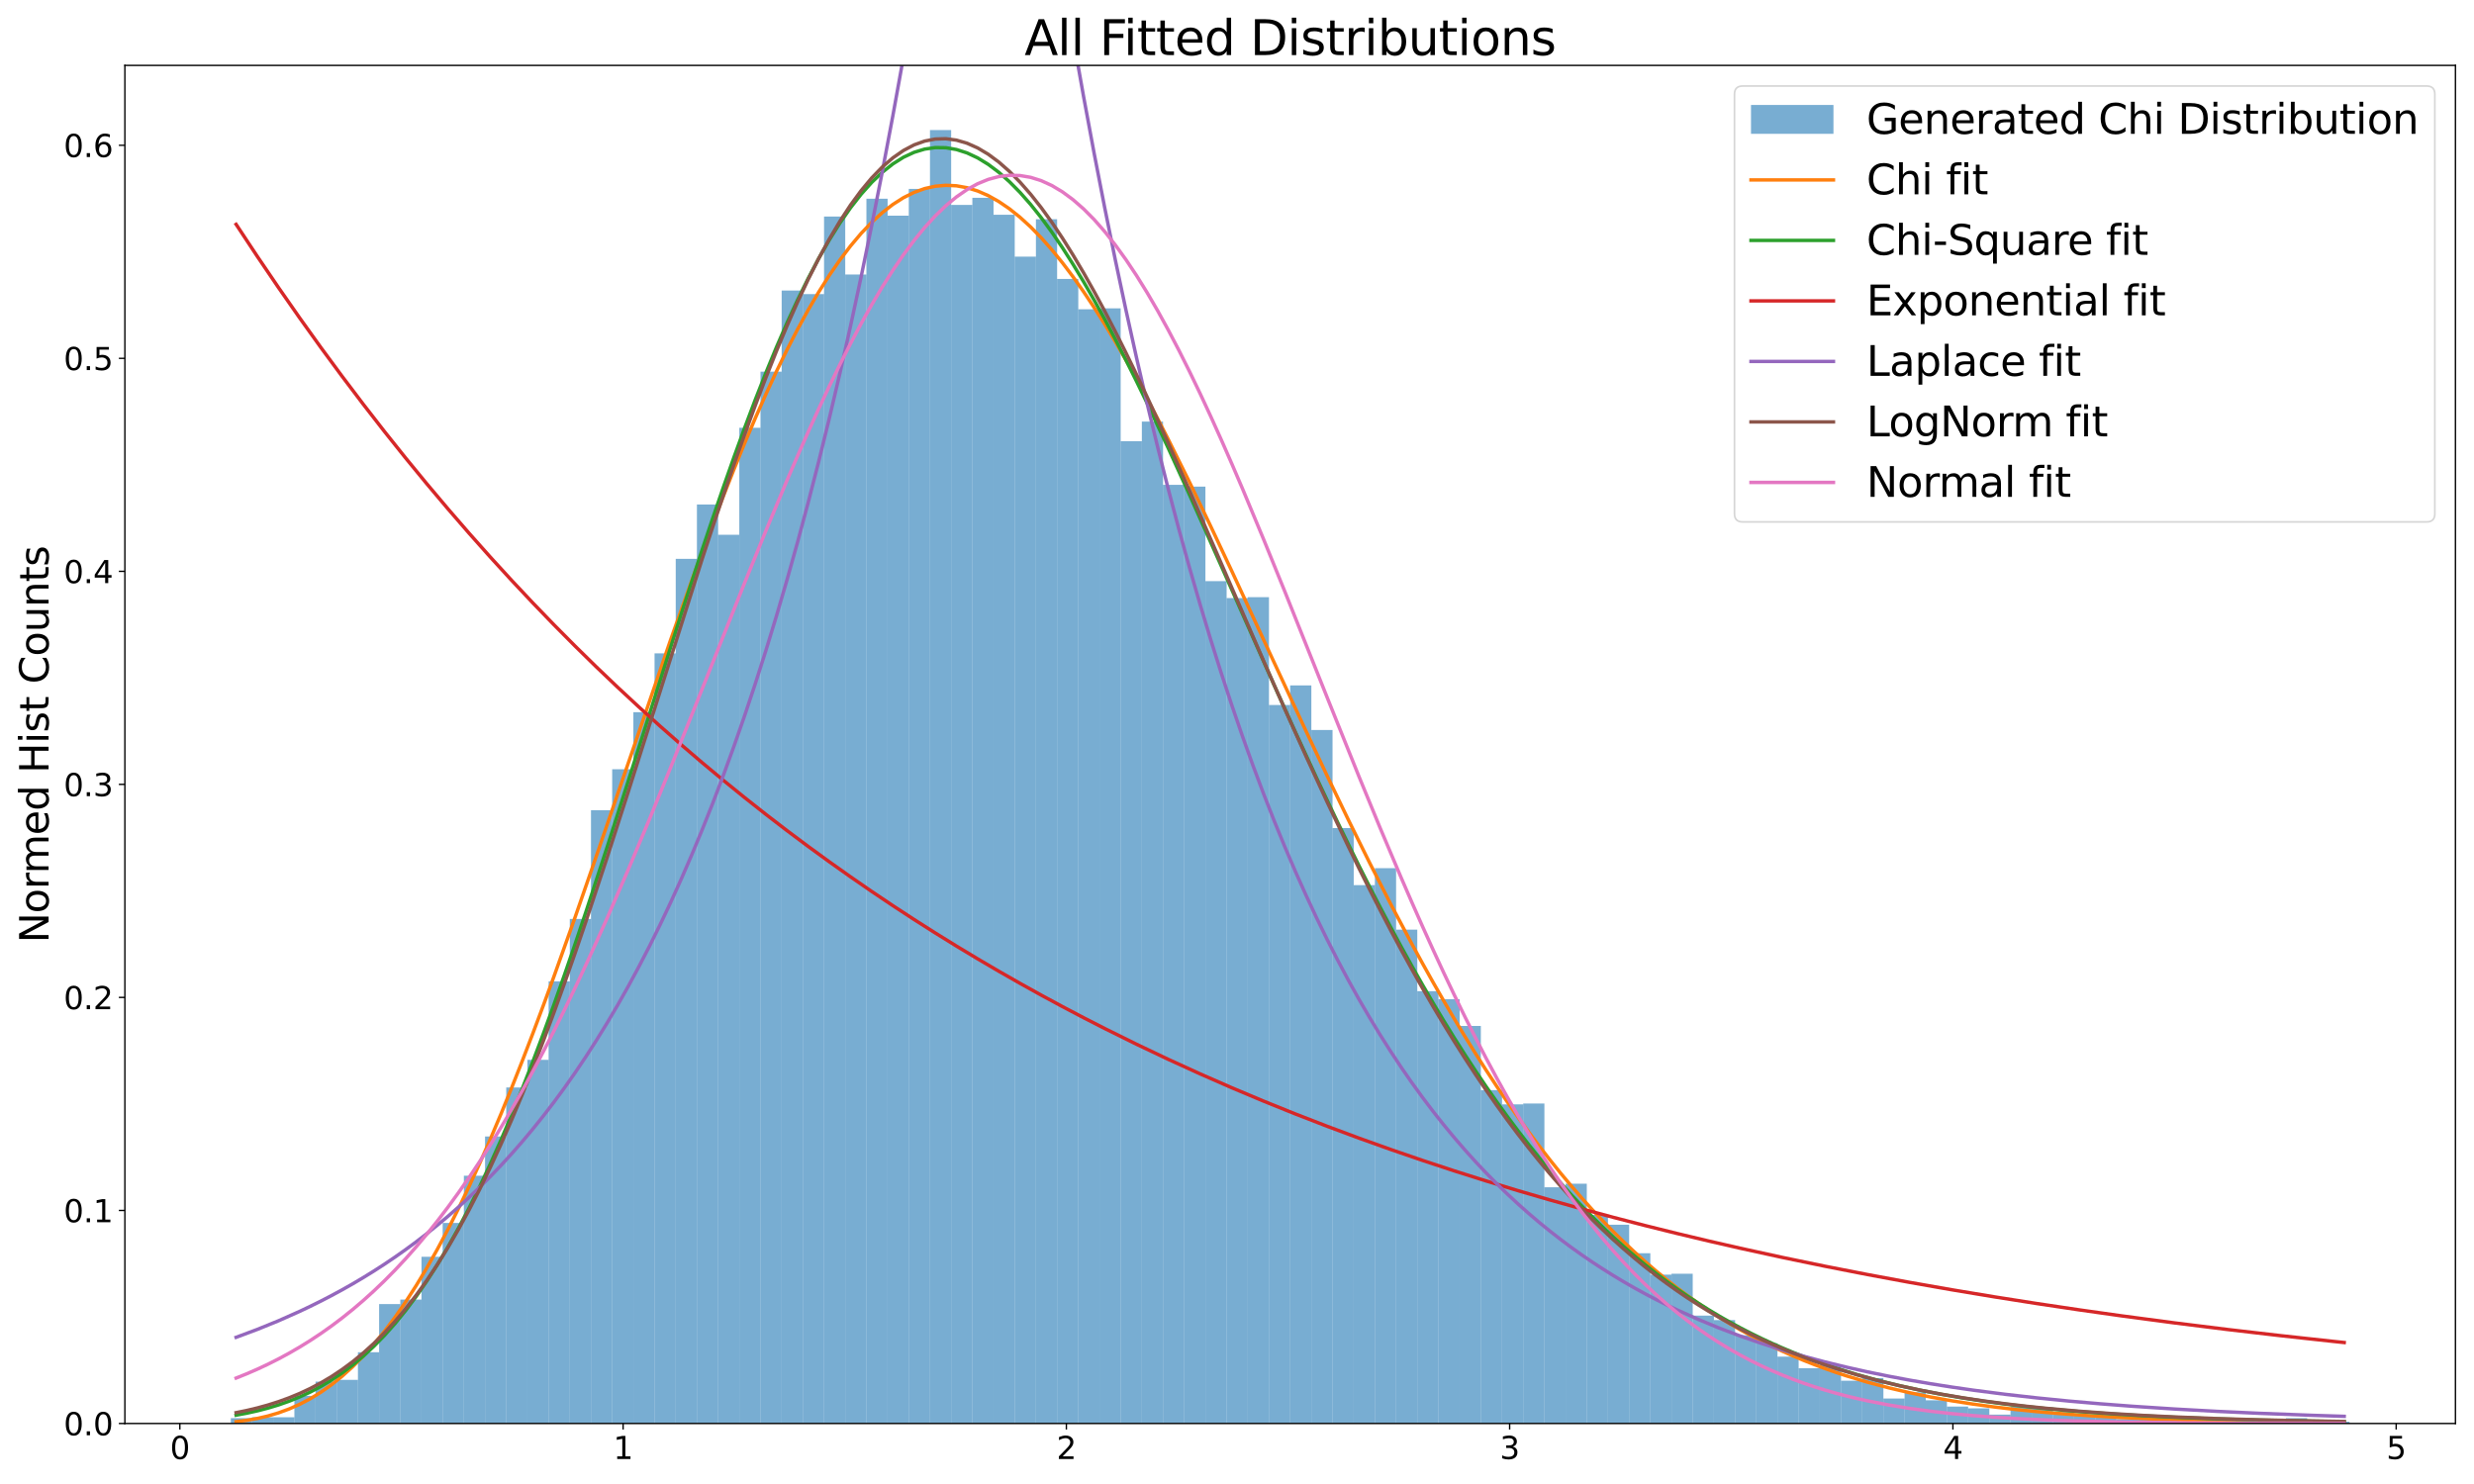 <?xml version="1.0" encoding="utf-8" standalone="no"?>
<!DOCTYPE svg PUBLIC "-//W3C//DTD SVG 1.1//EN"
  "http://www.w3.org/Graphics/SVG/1.1/DTD/svg11.dtd">
<svg xmlns:xlink="http://www.w3.org/1999/xlink" width="1440pt" height="864pt" viewBox="0 0 1440 864" xmlns="http://www.w3.org/2000/svg" version="1.1">
 <defs>
  <style type="text/css">*{stroke-linejoin: round; stroke-linecap: butt}</style>
 </defs>
 <g id="figure_1">
  <g id="patch_1">
   <path d="M 0 864 
L 1440 864 
L 1440 0 
L 0 0 
z
" style="fill: #ffffff"/>
  </g>
  <g id="axes_1">
   <g id="patch_2">
    <path d="M 72.685 828.779 
L 1429.2 828.779 
L 1429.2 38.076 
L 72.685 38.076 
z
" style="fill: #ffffff"/>
   </g>
   <g id="patch_3">
    <path d="M 134.345 828.779 
L 146.677 828.779 
L 146.677 825.665 
L 134.345 825.665 
z
" clip-path="url(#pac973064e6)" style="fill: #1f77b4; opacity: 0.6"/>
   </g>
   <g id="patch_4">
    <path d="M 146.677 828.779 
L 159.009 828.779 
L 159.009 825.146 
L 146.677 825.146 
z
" clip-path="url(#pac973064e6)" style="fill: #1f77b4; opacity: 0.6"/>
   </g>
   <g id="patch_5">
    <path d="M 159.009 828.779 
L 171.341 828.779 
L 171.341 825.146 
L 159.009 825.146 
z
" clip-path="url(#pac973064e6)" style="fill: #1f77b4; opacity: 0.6"/>
   </g>
   <g id="patch_6">
    <path d="M 171.341 828.779 
L 183.673 828.779 
L 183.673 812.691 
L 171.341 812.691 
z
" clip-path="url(#pac973064e6)" style="fill: #1f77b4; opacity: 0.6"/>
   </g>
   <g id="patch_7">
    <path d="M 183.673 828.779 
L 196.005 828.779 
L 196.005 804.387 
L 183.673 804.387 
z
" clip-path="url(#pac973064e6)" style="fill: #1f77b4; opacity: 0.6"/>
   </g>
   <g id="patch_8">
    <path d="M 196.005 828.779 
L 208.337 828.779 
L 208.337 803.349 
L 196.005 803.349 
z
" clip-path="url(#pac973064e6)" style="fill: #1f77b4; opacity: 0.6"/>
   </g>
   <g id="patch_9">
    <path d="M 208.337 828.779 
L 220.669 828.779 
L 220.669 787.26 
L 208.337 787.26 
z
" clip-path="url(#pac973064e6)" style="fill: #1f77b4; opacity: 0.6"/>
   </g>
   <g id="patch_10">
    <path d="M 220.669 828.779 
L 233.001 828.779 
L 233.001 759.235 
L 220.669 759.235 
z
" clip-path="url(#pac973064e6)" style="fill: #1f77b4; opacity: 0.6"/>
   </g>
   <g id="patch_11">
    <path d="M 233.001 828.779 
L 245.333 828.779 
L 245.333 756.64 
L 233.001 756.64 
z
" clip-path="url(#pac973064e6)" style="fill: #1f77b4; opacity: 0.6"/>
   </g>
   <g id="patch_12">
    <path d="M 245.333 828.779 
L 257.665 828.779 
L 257.665 731.729 
L 245.333 731.729 
z
" clip-path="url(#pac973064e6)" style="fill: #1f77b4; opacity: 0.6"/>
   </g>
   <g id="patch_13">
    <path d="M 257.665 828.779 
L 269.997 828.779 
L 269.997 712.007 
L 257.665 712.007 
z
" clip-path="url(#pac973064e6)" style="fill: #1f77b4; opacity: 0.6"/>
   </g>
   <g id="patch_14">
    <path d="M 269.997 828.779 
L 282.328 828.779 
L 282.328 684.501 
L 269.997 684.501 
z
" clip-path="url(#pac973064e6)" style="fill: #1f77b4; opacity: 0.6"/>
   </g>
   <g id="patch_15">
    <path d="M 282.328 828.779 
L 294.66 828.779 
L 294.66 661.665 
L 282.328 661.665 
z
" clip-path="url(#pac973064e6)" style="fill: #1f77b4; opacity: 0.6"/>
   </g>
   <g id="patch_16">
    <path d="M 294.66 828.779 
L 306.992 828.779 
L 306.992 633.121 
L 294.66 633.121 
z
" clip-path="url(#pac973064e6)" style="fill: #1f77b4; opacity: 0.6"/>
   </g>
   <g id="patch_17">
    <path d="M 306.992 828.779 
L 319.324 828.779 
L 319.324 617.032 
L 306.992 617.032 
z
" clip-path="url(#pac973064e6)" style="fill: #1f77b4; opacity: 0.6"/>
   </g>
   <g id="patch_18">
    <path d="M 319.324 828.779 
L 331.656 828.779 
L 331.656 571.361 
L 319.324 571.361 
z
" clip-path="url(#pac973064e6)" style="fill: #1f77b4; opacity: 0.6"/>
   </g>
   <g id="patch_19">
    <path d="M 331.656 828.779 
L 343.988 828.779 
L 343.988 535.032 
L 331.656 535.032 
z
" clip-path="url(#pac973064e6)" style="fill: #1f77b4; opacity: 0.6"/>
   </g>
   <g id="patch_20">
    <path d="M 343.988 828.779 
L 356.32 828.779 
L 356.32 471.716 
L 343.988 471.716 
z
" clip-path="url(#pac973064e6)" style="fill: #1f77b4; opacity: 0.6"/>
   </g>
   <g id="patch_21">
    <path d="M 356.32 828.779 
L 368.652 828.779 
L 368.652 447.842 
L 356.32 447.842 
z
" clip-path="url(#pac973064e6)" style="fill: #1f77b4; opacity: 0.6"/>
   </g>
   <g id="patch_22">
    <path d="M 368.652 828.779 
L 380.984 828.779 
L 380.984 414.627 
L 368.652 414.627 
z
" clip-path="url(#pac973064e6)" style="fill: #1f77b4; opacity: 0.6"/>
   </g>
   <g id="patch_23">
    <path d="M 380.984 828.779 
L 393.316 828.779 
L 393.316 380.374 
L 380.984 380.374 
z
" clip-path="url(#pac973064e6)" style="fill: #1f77b4; opacity: 0.6"/>
   </g>
   <g id="patch_24">
    <path d="M 393.316 828.779 
L 405.648 828.779 
L 405.648 325.361 
L 393.316 325.361 
z
" clip-path="url(#pac973064e6)" style="fill: #1f77b4; opacity: 0.6"/>
   </g>
   <g id="patch_25">
    <path d="M 405.648 828.779 
L 417.98 828.779 
L 417.98 293.703 
L 405.648 293.703 
z
" clip-path="url(#pac973064e6)" style="fill: #1f77b4; opacity: 0.6"/>
   </g>
   <g id="patch_26">
    <path d="M 417.98 828.779 
L 430.312 828.779 
L 430.312 311.349 
L 417.98 311.349 
z
" clip-path="url(#pac973064e6)" style="fill: #1f77b4; opacity: 0.6"/>
   </g>
   <g id="patch_27">
    <path d="M 430.312 828.779 
L 442.644 828.779 
L 442.644 249.07 
L 430.312 249.07 
z
" clip-path="url(#pac973064e6)" style="fill: #1f77b4; opacity: 0.6"/>
   </g>
   <g id="patch_28">
    <path d="M 442.644 828.779 
L 454.976 828.779 
L 454.976 216.374 
L 442.644 216.374 
z
" clip-path="url(#pac973064e6)" style="fill: #1f77b4; opacity: 0.6"/>
   </g>
   <g id="patch_29">
    <path d="M 454.976 828.779 
L 467.308 828.779 
L 467.308 169.146 
L 454.976 169.146 
z
" clip-path="url(#pac973064e6)" style="fill: #1f77b4; opacity: 0.6"/>
   </g>
   <g id="patch_30">
    <path d="M 467.308 828.779 
L 479.64 828.779 
L 479.64 171.222 
L 467.308 171.222 
z
" clip-path="url(#pac973064e6)" style="fill: #1f77b4; opacity: 0.6"/>
   </g>
   <g id="patch_31">
    <path d="M 479.64 828.779 
L 491.972 828.779 
L 491.972 126.07 
L 479.64 126.07 
z
" clip-path="url(#pac973064e6)" style="fill: #1f77b4; opacity: 0.6"/>
   </g>
   <g id="patch_32">
    <path d="M 491.972 828.779 
L 504.304 828.779 
L 504.304 159.804 
L 491.972 159.804 
z
" clip-path="url(#pac973064e6)" style="fill: #1f77b4; opacity: 0.6"/>
   </g>
   <g id="patch_33">
    <path d="M 504.304 828.779 
L 516.636 828.779 
L 516.636 115.69 
L 504.304 115.69 
z
" clip-path="url(#pac973064e6)" style="fill: #1f77b4; opacity: 0.6"/>
   </g>
   <g id="patch_34">
    <path d="M 516.636 828.779 
L 528.968 828.779 
L 528.968 125.551 
L 516.636 125.551 
z
" clip-path="url(#pac973064e6)" style="fill: #1f77b4; opacity: 0.6"/>
   </g>
   <g id="patch_35">
    <path d="M 528.968 828.779 
L 541.299 828.779 
L 541.299 109.981 
L 528.968 109.981 
z
" clip-path="url(#pac973064e6)" style="fill: #1f77b4; opacity: 0.6"/>
   </g>
   <g id="patch_36">
    <path d="M 541.299 828.779 
L 553.631 828.779 
L 553.631 75.728 
L 541.299 75.728 
z
" clip-path="url(#pac973064e6)" style="fill: #1f77b4; opacity: 0.6"/>
   </g>
   <g id="patch_37">
    <path d="M 553.631 828.779 
L 565.963 828.779 
L 565.963 119.323 
L 553.631 119.323 
z
" clip-path="url(#pac973064e6)" style="fill: #1f77b4; opacity: 0.6"/>
   </g>
   <g id="patch_38">
    <path d="M 565.963 828.779 
L 578.295 828.779 
L 578.295 115.171 
L 565.963 115.171 
z
" clip-path="url(#pac973064e6)" style="fill: #1f77b4; opacity: 0.6"/>
   </g>
   <g id="patch_39">
    <path d="M 578.295 828.779 
L 590.627 828.779 
L 590.627 125.032 
L 578.295 125.032 
z
" clip-path="url(#pac973064e6)" style="fill: #1f77b4; opacity: 0.6"/>
   </g>
   <g id="patch_40">
    <path d="M 590.627 828.779 
L 602.959 828.779 
L 602.959 149.424 
L 590.627 149.424 
z
" clip-path="url(#pac973064e6)" style="fill: #1f77b4; opacity: 0.6"/>
   </g>
   <g id="patch_41">
    <path d="M 602.959 828.779 
L 615.291 828.779 
L 615.291 127.627 
L 602.959 127.627 
z
" clip-path="url(#pac973064e6)" style="fill: #1f77b4; opacity: 0.6"/>
   </g>
   <g id="patch_42">
    <path d="M 615.291 828.779 
L 627.623 828.779 
L 627.623 162.399 
L 615.291 162.399 
z
" clip-path="url(#pac973064e6)" style="fill: #1f77b4; opacity: 0.6"/>
   </g>
   <g id="patch_43">
    <path d="M 627.623 828.779 
L 639.955 828.779 
L 639.955 180.045 
L 627.623 180.045 
z
" clip-path="url(#pac973064e6)" style="fill: #1f77b4; opacity: 0.6"/>
   </g>
   <g id="patch_44">
    <path d="M 639.955 828.779 
L 652.287 828.779 
L 652.287 179.526 
L 639.955 179.526 
z
" clip-path="url(#pac973064e6)" style="fill: #1f77b4; opacity: 0.6"/>
   </g>
   <g id="patch_45">
    <path d="M 652.287 828.779 
L 664.619 828.779 
L 664.619 256.855 
L 652.287 256.855 
z
" clip-path="url(#pac973064e6)" style="fill: #1f77b4; opacity: 0.6"/>
   </g>
   <g id="patch_46">
    <path d="M 664.619 828.779 
L 676.951 828.779 
L 676.951 245.437 
L 664.619 245.437 
z
" clip-path="url(#pac973064e6)" style="fill: #1f77b4; opacity: 0.6"/>
   </g>
   <g id="patch_47">
    <path d="M 676.951 828.779 
L 689.283 828.779 
L 689.283 282.285 
L 676.951 282.285 
z
" clip-path="url(#pac973064e6)" style="fill: #1f77b4; opacity: 0.6"/>
   </g>
   <g id="patch_48">
    <path d="M 689.283 828.779 
L 701.615 828.779 
L 701.615 283.323 
L 689.283 283.323 
z
" clip-path="url(#pac973064e6)" style="fill: #1f77b4; opacity: 0.6"/>
   </g>
   <g id="patch_49">
    <path d="M 701.615 828.779 
L 713.947 828.779 
L 713.947 338.336 
L 701.615 338.336 
z
" clip-path="url(#pac973064e6)" style="fill: #1f77b4; opacity: 0.6"/>
   </g>
   <g id="patch_50">
    <path d="M 713.947 828.779 
L 726.279 828.779 
L 726.279 348.197 
L 713.947 348.197 
z
" clip-path="url(#pac973064e6)" style="fill: #1f77b4; opacity: 0.6"/>
   </g>
   <g id="patch_51">
    <path d="M 726.279 828.779 
L 738.611 828.779 
L 738.611 347.678 
L 726.279 347.678 
z
" clip-path="url(#pac973064e6)" style="fill: #1f77b4; opacity: 0.6"/>
   </g>
   <g id="patch_52">
    <path d="M 738.611 828.779 
L 750.943 828.779 
L 750.943 410.475 
L 738.611 410.475 
z
" clip-path="url(#pac973064e6)" style="fill: #1f77b4; opacity: 0.6"/>
   </g>
   <g id="patch_53">
    <path d="M 750.943 828.779 
L 763.275 828.779 
L 763.275 399.058 
L 750.943 399.058 
z
" clip-path="url(#pac973064e6)" style="fill: #1f77b4; opacity: 0.6"/>
   </g>
   <g id="patch_54">
    <path d="M 763.275 828.779 
L 775.607 828.779 
L 775.607 425.007 
L 763.275 425.007 
z
" clip-path="url(#pac973064e6)" style="fill: #1f77b4; opacity: 0.6"/>
   </g>
   <g id="patch_55">
    <path d="M 775.607 828.779 
L 787.939 828.779 
L 787.939 482.096 
L 775.607 482.096 
z
" clip-path="url(#pac973064e6)" style="fill: #1f77b4; opacity: 0.6"/>
   </g>
   <g id="patch_56">
    <path d="M 787.939 828.779 
L 800.27 828.779 
L 800.27 515.311 
L 787.939 515.311 
z
" clip-path="url(#pac973064e6)" style="fill: #1f77b4; opacity: 0.6"/>
   </g>
   <g id="patch_57">
    <path d="M 800.27 828.779 
L 812.602 828.779 
L 812.602 505.45 
L 800.27 505.45 
z
" clip-path="url(#pac973064e6)" style="fill: #1f77b4; opacity: 0.6"/>
   </g>
   <g id="patch_58">
    <path d="M 812.602 828.779 
L 824.934 828.779 
L 824.934 541.26 
L 812.602 541.26 
z
" clip-path="url(#pac973064e6)" style="fill: #1f77b4; opacity: 0.6"/>
   </g>
   <g id="patch_59">
    <path d="M 824.934 828.779 
L 837.266 828.779 
L 837.266 577.07 
L 824.934 577.07 
z
" clip-path="url(#pac973064e6)" style="fill: #1f77b4; opacity: 0.6"/>
   </g>
   <g id="patch_60">
    <path d="M 837.266 828.779 
L 849.598 828.779 
L 849.598 581.741 
L 837.266 581.741 
z
" clip-path="url(#pac973064e6)" style="fill: #1f77b4; opacity: 0.6"/>
   </g>
   <g id="patch_61">
    <path d="M 849.598 828.779 
L 861.93 828.779 
L 861.93 597.311 
L 849.598 597.311 
z
" clip-path="url(#pac973064e6)" style="fill: #1f77b4; opacity: 0.6"/>
   </g>
   <g id="patch_62">
    <path d="M 861.93 828.779 
L 874.262 828.779 
L 874.262 634.678 
L 861.93 634.678 
z
" clip-path="url(#pac973064e6)" style="fill: #1f77b4; opacity: 0.6"/>
   </g>
   <g id="patch_63">
    <path d="M 874.262 828.779 
L 886.594 828.779 
L 886.594 642.982 
L 874.262 642.982 
z
" clip-path="url(#pac973064e6)" style="fill: #1f77b4; opacity: 0.6"/>
   </g>
   <g id="patch_64">
    <path d="M 886.594 828.779 
L 898.926 828.779 
L 898.926 642.463 
L 886.594 642.463 
z
" clip-path="url(#pac973064e6)" style="fill: #1f77b4; opacity: 0.6"/>
   </g>
   <g id="patch_65">
    <path d="M 898.926 828.779 
L 911.258 828.779 
L 911.258 691.248 
L 898.926 691.248 
z
" clip-path="url(#pac973064e6)" style="fill: #1f77b4; opacity: 0.6"/>
   </g>
   <g id="patch_66">
    <path d="M 911.258 828.779 
L 923.59 828.779 
L 923.59 689.172 
L 911.258 689.172 
z
" clip-path="url(#pac973064e6)" style="fill: #1f77b4; opacity: 0.6"/>
   </g>
   <g id="patch_67">
    <path d="M 923.59 828.779 
L 935.922 828.779 
L 935.922 707.336 
L 923.59 707.336 
z
" clip-path="url(#pac973064e6)" style="fill: #1f77b4; opacity: 0.6"/>
   </g>
   <g id="patch_68">
    <path d="M 935.922 828.779 
L 948.254 828.779 
L 948.254 713.045 
L 935.922 713.045 
z
" clip-path="url(#pac973064e6)" style="fill: #1f77b4; opacity: 0.6"/>
   </g>
   <g id="patch_69">
    <path d="M 948.254 828.779 
L 960.586 828.779 
L 960.586 729.653 
L 948.254 729.653 
z
" clip-path="url(#pac973064e6)" style="fill: #1f77b4; opacity: 0.6"/>
   </g>
   <g id="patch_70">
    <path d="M 960.586 828.779 
L 972.918 828.779 
L 972.918 742.108 
L 960.586 742.108 
z
" clip-path="url(#pac973064e6)" style="fill: #1f77b4; opacity: 0.6"/>
   </g>
   <g id="patch_71">
    <path d="M 972.918 828.779 
L 985.25 828.779 
L 985.25 741.589 
L 972.918 741.589 
z
" clip-path="url(#pac973064e6)" style="fill: #1f77b4; opacity: 0.6"/>
   </g>
   <g id="patch_72">
    <path d="M 985.25 828.779 
L 997.582 828.779 
L 997.582 765.982 
L 985.25 765.982 
z
" clip-path="url(#pac973064e6)" style="fill: #1f77b4; opacity: 0.6"/>
   </g>
   <g id="patch_73">
    <path d="M 997.582 828.779 
L 1009.914 828.779 
L 1009.914 768.577 
L 997.582 768.577 
z
" clip-path="url(#pac973064e6)" style="fill: #1f77b4; opacity: 0.6"/>
   </g>
   <g id="patch_74">
    <path d="M 1009.914 828.779 
L 1022.246 828.779 
L 1022.246 777.4 
L 1009.914 777.4 
z
" clip-path="url(#pac973064e6)" style="fill: #1f77b4; opacity: 0.6"/>
   </g>
   <g id="patch_75">
    <path d="M 1022.246 828.779 
L 1034.578 828.779 
L 1034.578 782.07 
L 1022.246 782.07 
z
" clip-path="url(#pac973064e6)" style="fill: #1f77b4; opacity: 0.6"/>
   </g>
   <g id="patch_76">
    <path d="M 1034.578 828.779 
L 1046.909 828.779 
L 1046.909 789.855 
L 1034.578 789.855 
z
" clip-path="url(#pac973064e6)" style="fill: #1f77b4; opacity: 0.6"/>
   </g>
   <g id="patch_77">
    <path d="M 1046.909 828.779 
L 1059.241 828.779 
L 1059.241 796.602 
L 1046.909 796.602 
z
" clip-path="url(#pac973064e6)" style="fill: #1f77b4; opacity: 0.6"/>
   </g>
   <g id="patch_78">
    <path d="M 1059.241 828.779 
L 1071.573 828.779 
L 1071.573 794.526 
L 1059.241 794.526 
z
" clip-path="url(#pac973064e6)" style="fill: #1f77b4; opacity: 0.6"/>
   </g>
   <g id="patch_79">
    <path d="M 1071.573 828.779 
L 1083.905 828.779 
L 1083.905 803.868 
L 1071.573 803.868 
z
" clip-path="url(#pac973064e6)" style="fill: #1f77b4; opacity: 0.6"/>
   </g>
   <g id="patch_80">
    <path d="M 1083.905 828.779 
L 1096.237 828.779 
L 1096.237 802.311 
L 1083.905 802.311 
z
" clip-path="url(#pac973064e6)" style="fill: #1f77b4; opacity: 0.6"/>
   </g>
   <g id="patch_81">
    <path d="M 1096.237 828.779 
L 1108.569 828.779 
L 1108.569 814.248 
L 1096.237 814.248 
z
" clip-path="url(#pac973064e6)" style="fill: #1f77b4; opacity: 0.6"/>
   </g>
   <g id="patch_82">
    <path d="M 1108.569 828.779 
L 1120.901 828.779 
L 1120.901 810.615 
L 1108.569 810.615 
z
" clip-path="url(#pac973064e6)" style="fill: #1f77b4; opacity: 0.6"/>
   </g>
   <g id="patch_83">
    <path d="M 1120.901 828.779 
L 1133.233 828.779 
L 1133.233 815.286 
L 1120.901 815.286 
z
" clip-path="url(#pac973064e6)" style="fill: #1f77b4; opacity: 0.6"/>
   </g>
   <g id="patch_84">
    <path d="M 1133.233 828.779 
L 1145.565 828.779 
L 1145.565 818.919 
L 1133.233 818.919 
z
" clip-path="url(#pac973064e6)" style="fill: #1f77b4; opacity: 0.6"/>
   </g>
   <g id="patch_85">
    <path d="M 1145.565 828.779 
L 1157.897 828.779 
L 1157.897 819.957 
L 1145.565 819.957 
z
" clip-path="url(#pac973064e6)" style="fill: #1f77b4; opacity: 0.6"/>
   </g>
   <g id="patch_86">
    <path d="M 1157.897 828.779 
L 1170.229 828.779 
L 1170.229 823.589 
L 1157.897 823.589 
z
" clip-path="url(#pac973064e6)" style="fill: #1f77b4; opacity: 0.6"/>
   </g>
   <g id="patch_87">
    <path d="M 1170.229 828.779 
L 1182.561 828.779 
L 1182.561 818.919 
L 1170.229 818.919 
z
" clip-path="url(#pac973064e6)" style="fill: #1f77b4; opacity: 0.6"/>
   </g>
   <g id="patch_88">
    <path d="M 1182.561 828.779 
L 1194.893 828.779 
L 1194.893 819.438 
L 1182.561 819.438 
z
" clip-path="url(#pac973064e6)" style="fill: #1f77b4; opacity: 0.6"/>
   </g>
   <g id="patch_89">
    <path d="M 1194.893 828.779 
L 1207.225 828.779 
L 1207.225 822.033 
L 1194.893 822.033 
z
" clip-path="url(#pac973064e6)" style="fill: #1f77b4; opacity: 0.6"/>
   </g>
   <g id="patch_90">
    <path d="M 1207.225 828.779 
L 1219.557 828.779 
L 1219.557 823.589 
L 1207.225 823.589 
z
" clip-path="url(#pac973064e6)" style="fill: #1f77b4; opacity: 0.6"/>
   </g>
   <g id="patch_91">
    <path d="M 1219.557 828.779 
L 1231.889 828.779 
L 1231.889 824.627 
L 1219.557 824.627 
z
" clip-path="url(#pac973064e6)" style="fill: #1f77b4; opacity: 0.6"/>
   </g>
   <g id="patch_92">
    <path d="M 1231.889 828.779 
L 1244.221 828.779 
L 1244.221 826.184 
L 1231.889 826.184 
z
" clip-path="url(#pac973064e6)" style="fill: #1f77b4; opacity: 0.6"/>
   </g>
   <g id="patch_93">
    <path d="M 1244.221 828.779 
L 1256.553 828.779 
L 1256.553 824.627 
L 1244.221 824.627 
z
" clip-path="url(#pac973064e6)" style="fill: #1f77b4; opacity: 0.6"/>
   </g>
   <g id="patch_94">
    <path d="M 1256.553 828.779 
L 1268.885 828.779 
L 1268.885 825.665 
L 1256.553 825.665 
z
" clip-path="url(#pac973064e6)" style="fill: #1f77b4; opacity: 0.6"/>
   </g>
   <g id="patch_95">
    <path d="M 1268.885 828.779 
L 1281.217 828.779 
L 1281.217 827.741 
L 1268.885 827.741 
z
" clip-path="url(#pac973064e6)" style="fill: #1f77b4; opacity: 0.6"/>
   </g>
   <g id="patch_96">
    <path d="M 1281.217 828.779 
L 1293.549 828.779 
L 1293.549 827.741 
L 1281.217 827.741 
z
" clip-path="url(#pac973064e6)" style="fill: #1f77b4; opacity: 0.6"/>
   </g>
   <g id="patch_97">
    <path d="M 1293.549 828.779 
L 1305.88 828.779 
L 1305.88 828.26 
L 1293.549 828.26 
z
" clip-path="url(#pac973064e6)" style="fill: #1f77b4; opacity: 0.6"/>
   </g>
   <g id="patch_98">
    <path d="M 1305.88 828.779 
L 1318.212 828.779 
L 1318.212 828.26 
L 1305.88 828.26 
z
" clip-path="url(#pac973064e6)" style="fill: #1f77b4; opacity: 0.6"/>
   </g>
   <g id="patch_99">
    <path d="M 1318.212 828.779 
L 1330.544 828.779 
L 1330.544 827.222 
L 1318.212 827.222 
z
" clip-path="url(#pac973064e6)" style="fill: #1f77b4; opacity: 0.6"/>
   </g>
   <g id="patch_100">
    <path d="M 1330.544 828.779 
L 1342.876 828.779 
L 1342.876 825.665 
L 1330.544 825.665 
z
" clip-path="url(#pac973064e6)" style="fill: #1f77b4; opacity: 0.6"/>
   </g>
   <g id="patch_101">
    <path d="M 1342.876 828.779 
L 1355.208 828.779 
L 1355.208 827.741 
L 1342.876 827.741 
z
" clip-path="url(#pac973064e6)" style="fill: #1f77b4; opacity: 0.6"/>
   </g>
   <g id="patch_102">
    <path d="M 1355.208 828.779 
L 1367.54 828.779 
L 1367.54 827.741 
L 1355.208 827.741 
z
" clip-path="url(#pac973064e6)" style="fill: #1f77b4; opacity: 0.6"/>
   </g>
   <g id="matplotlib.axis_1">
    <g id="xtick_1">
     <g id="line2d_1">
      <defs>
       <path id="m5f2323e50c" d="M 0 0 
L 0 3.5 
" style="stroke: #000000; stroke-width: 0.8"/>
      </defs>
      <g>
       <use xlink:href="#m5f2323e50c" x="104.677" y="828.779" style="stroke: #000000; stroke-width: 0.8"/>
      </g>
     </g>
     <g id="text_1">
      <!-- 0 -->
      <g transform="translate(98.95 849.457)scale(0.18 -0.18)">
       <defs>
        <path id="DejaVuSans-30" d="M 2034 4250 
Q 1547 4250 1301 3770 
Q 1056 3291 1056 2328 
Q 1056 1369 1301 889 
Q 1547 409 2034 409 
Q 2525 409 2770 889 
Q 3016 1369 3016 2328 
Q 3016 3291 2770 3770 
Q 2525 4250 2034 4250 
z
M 2034 4750 
Q 2819 4750 3233 4129 
Q 3647 3509 3647 2328 
Q 3647 1150 3233 529 
Q 2819 -91 2034 -91 
Q 1250 -91 836 529 
Q 422 1150 422 2328 
Q 422 3509 836 4129 
Q 1250 4750 2034 4750 
z
" transform="scale(0.016)"/>
       </defs>
       <use xlink:href="#DejaVuSans-30"/>
      </g>
     </g>
    </g>
    <g id="xtick_2">
     <g id="line2d_2">
      <g>
       <use xlink:href="#m5f2323e50c" x="362.682" y="828.779" style="stroke: #000000; stroke-width: 0.8"/>
      </g>
     </g>
     <g id="text_2">
      <!-- 1 -->
      <g transform="translate(356.955 849.457)scale(0.18 -0.18)">
       <defs>
        <path id="DejaVuSans-31" d="M 794 531 
L 1825 531 
L 1825 4091 
L 703 3866 
L 703 4441 
L 1819 4666 
L 2450 4666 
L 2450 531 
L 3481 531 
L 3481 0 
L 794 0 
L 794 531 
z
" transform="scale(0.016)"/>
       </defs>
       <use xlink:href="#DejaVuSans-31"/>
      </g>
     </g>
    </g>
    <g id="xtick_3">
     <g id="line2d_3">
      <g>
       <use xlink:href="#m5f2323e50c" x="620.687" y="828.779" style="stroke: #000000; stroke-width: 0.8"/>
      </g>
     </g>
     <g id="text_3">
      <!-- 2 -->
      <g transform="translate(614.961 849.457)scale(0.18 -0.18)">
       <defs>
        <path id="DejaVuSans-32" d="M 1228 531 
L 3431 531 
L 3431 0 
L 469 0 
L 469 531 
Q 828 903 1448 1529 
Q 2069 2156 2228 2338 
Q 2531 2678 2651 2914 
Q 2772 3150 2772 3378 
Q 2772 3750 2511 3984 
Q 2250 4219 1831 4219 
Q 1534 4219 1204 4116 
Q 875 4013 500 3803 
L 500 4441 
Q 881 4594 1212 4672 
Q 1544 4750 1819 4750 
Q 2544 4750 2975 4387 
Q 3406 4025 3406 3419 
Q 3406 3131 3298 2873 
Q 3191 2616 2906 2266 
Q 2828 2175 2409 1742 
Q 1991 1309 1228 531 
z
" transform="scale(0.016)"/>
       </defs>
       <use xlink:href="#DejaVuSans-32"/>
      </g>
     </g>
    </g>
    <g id="xtick_4">
     <g id="line2d_4">
      <g>
       <use xlink:href="#m5f2323e50c" x="878.692" y="828.779" style="stroke: #000000; stroke-width: 0.8"/>
      </g>
     </g>
     <g id="text_4">
      <!-- 3 -->
      <g transform="translate(872.966 849.457)scale(0.18 -0.18)">
       <defs>
        <path id="DejaVuSans-33" d="M 2597 2516 
Q 3050 2419 3304 2112 
Q 3559 1806 3559 1356 
Q 3559 666 3084 287 
Q 2609 -91 1734 -91 
Q 1441 -91 1130 -33 
Q 819 25 488 141 
L 488 750 
Q 750 597 1062 519 
Q 1375 441 1716 441 
Q 2309 441 2620 675 
Q 2931 909 2931 1356 
Q 2931 1769 2642 2001 
Q 2353 2234 1838 2234 
L 1294 2234 
L 1294 2753 
L 1863 2753 
Q 2328 2753 2575 2939 
Q 2822 3125 2822 3475 
Q 2822 3834 2567 4026 
Q 2313 4219 1838 4219 
Q 1578 4219 1281 4162 
Q 984 4106 628 3988 
L 628 4550 
Q 988 4650 1302 4700 
Q 1616 4750 1894 4750 
Q 2613 4750 3031 4423 
Q 3450 4097 3450 3541 
Q 3450 3153 3228 2886 
Q 3006 2619 2597 2516 
z
" transform="scale(0.016)"/>
       </defs>
       <use xlink:href="#DejaVuSans-33"/>
      </g>
     </g>
    </g>
    <g id="xtick_5">
     <g id="line2d_5">
      <g>
       <use xlink:href="#m5f2323e50c" x="1136.697" y="828.779" style="stroke: #000000; stroke-width: 0.8"/>
      </g>
     </g>
     <g id="text_5">
      <!-- 4 -->
      <g transform="translate(1130.971 849.457)scale(0.18 -0.18)">
       <defs>
        <path id="DejaVuSans-34" d="M 2419 4116 
L 825 1625 
L 2419 1625 
L 2419 4116 
z
M 2253 4666 
L 3047 4666 
L 3047 1625 
L 3713 1625 
L 3713 1100 
L 3047 1100 
L 3047 0 
L 2419 0 
L 2419 1100 
L 313 1100 
L 313 1709 
L 2253 4666 
z
" transform="scale(0.016)"/>
       </defs>
       <use xlink:href="#DejaVuSans-34"/>
      </g>
     </g>
    </g>
    <g id="xtick_6">
     <g id="line2d_6">
      <g>
       <use xlink:href="#m5f2323e50c" x="1394.702" y="828.779" style="stroke: #000000; stroke-width: 0.8"/>
      </g>
     </g>
     <g id="text_6">
      <!-- 5 -->
      <g transform="translate(1388.976 849.457)scale(0.18 -0.18)">
       <defs>
        <path id="DejaVuSans-35" d="M 691 4666 
L 3169 4666 
L 3169 4134 
L 1269 4134 
L 1269 2991 
Q 1406 3038 1543 3061 
Q 1681 3084 1819 3084 
Q 2600 3084 3056 2656 
Q 3513 2228 3513 1497 
Q 3513 744 3044 326 
Q 2575 -91 1722 -91 
Q 1428 -91 1123 -41 
Q 819 9 494 109 
L 494 744 
Q 775 591 1075 516 
Q 1375 441 1709 441 
Q 2250 441 2565 725 
Q 2881 1009 2881 1497 
Q 2881 1984 2565 2268 
Q 2250 2553 1709 2553 
Q 1456 2553 1204 2497 
Q 953 2441 691 2322 
L 691 4666 
z
" transform="scale(0.016)"/>
       </defs>
       <use xlink:href="#DejaVuSans-35"/>
      </g>
     </g>
    </g>
   </g>
   <g id="matplotlib.axis_2">
    <g id="ytick_1">
     <g id="line2d_7">
      <defs>
       <path id="me6944ac82b" d="M 0 0 
L -3.5 0 
" style="stroke: #000000; stroke-width: 0.8"/>
      </defs>
      <g>
       <use xlink:href="#me6944ac82b" x="72.685" y="828.779" style="stroke: #000000; stroke-width: 0.8"/>
      </g>
     </g>
     <g id="text_7">
      <!-- 0.0 -->
      <g transform="translate(37.06 835.618)scale(0.18 -0.18)">
       <defs>
        <path id="DejaVuSans-2e" d="M 684 794 
L 1344 794 
L 1344 0 
L 684 0 
L 684 794 
z
" transform="scale(0.016)"/>
       </defs>
       <use xlink:href="#DejaVuSans-30"/>
       <use xlink:href="#DejaVuSans-2e" x="63.623"/>
       <use xlink:href="#DejaVuSans-30" x="95.41"/>
      </g>
     </g>
    </g>
    <g id="ytick_2">
     <g id="line2d_8">
      <g>
       <use xlink:href="#me6944ac82b" x="72.685" y="704.748" style="stroke: #000000; stroke-width: 0.8"/>
      </g>
     </g>
     <g id="text_8">
      <!-- 0.1 -->
      <g transform="translate(37.06 711.587)scale(0.18 -0.18)">
       <use xlink:href="#DejaVuSans-30"/>
       <use xlink:href="#DejaVuSans-2e" x="63.623"/>
       <use xlink:href="#DejaVuSans-31" x="95.41"/>
      </g>
     </g>
    </g>
    <g id="ytick_3">
     <g id="line2d_9">
      <g>
       <use xlink:href="#me6944ac82b" x="72.685" y="580.717" style="stroke: #000000; stroke-width: 0.8"/>
      </g>
     </g>
     <g id="text_9">
      <!-- 0.2 -->
      <g transform="translate(37.06 587.556)scale(0.18 -0.18)">
       <use xlink:href="#DejaVuSans-30"/>
       <use xlink:href="#DejaVuSans-2e" x="63.623"/>
       <use xlink:href="#DejaVuSans-32" x="95.41"/>
      </g>
     </g>
    </g>
    <g id="ytick_4">
     <g id="line2d_10">
      <g>
       <use xlink:href="#me6944ac82b" x="72.685" y="456.686" style="stroke: #000000; stroke-width: 0.8"/>
      </g>
     </g>
     <g id="text_10">
      <!-- 0.3 -->
      <g transform="translate(37.06 463.525)scale(0.18 -0.18)">
       <use xlink:href="#DejaVuSans-30"/>
       <use xlink:href="#DejaVuSans-2e" x="63.623"/>
       <use xlink:href="#DejaVuSans-33" x="95.41"/>
      </g>
     </g>
    </g>
    <g id="ytick_5">
     <g id="line2d_11">
      <g>
       <use xlink:href="#me6944ac82b" x="72.685" y="332.655" style="stroke: #000000; stroke-width: 0.8"/>
      </g>
     </g>
     <g id="text_11">
      <!-- 0.4 -->
      <g transform="translate(37.06 339.494)scale(0.18 -0.18)">
       <use xlink:href="#DejaVuSans-30"/>
       <use xlink:href="#DejaVuSans-2e" x="63.623"/>
       <use xlink:href="#DejaVuSans-34" x="95.41"/>
      </g>
     </g>
    </g>
    <g id="ytick_6">
     <g id="line2d_12">
      <g>
       <use xlink:href="#me6944ac82b" x="72.685" y="208.624" style="stroke: #000000; stroke-width: 0.8"/>
      </g>
     </g>
     <g id="text_12">
      <!-- 0.5 -->
      <g transform="translate(37.06 215.463)scale(0.18 -0.18)">
       <use xlink:href="#DejaVuSans-30"/>
       <use xlink:href="#DejaVuSans-2e" x="63.623"/>
       <use xlink:href="#DejaVuSans-35" x="95.41"/>
      </g>
     </g>
    </g>
    <g id="ytick_7">
     <g id="line2d_13">
      <g>
       <use xlink:href="#me6944ac82b" x="72.685" y="84.593" style="stroke: #000000; stroke-width: 0.8"/>
      </g>
     </g>
     <g id="text_13">
      <!-- 0.6 -->
      <g transform="translate(37.06 91.431)scale(0.18 -0.18)">
       <defs>
        <path id="DejaVuSans-36" d="M 2113 2584 
Q 1688 2584 1439 2293 
Q 1191 2003 1191 1497 
Q 1191 994 1439 701 
Q 1688 409 2113 409 
Q 2538 409 2786 701 
Q 3034 994 3034 1497 
Q 3034 2003 2786 2293 
Q 2538 2584 2113 2584 
z
M 3366 4563 
L 3366 3988 
Q 3128 4100 2886 4159 
Q 2644 4219 2406 4219 
Q 1781 4219 1451 3797 
Q 1122 3375 1075 2522 
Q 1259 2794 1537 2939 
Q 1816 3084 2150 3084 
Q 2853 3084 3261 2657 
Q 3669 2231 3669 1497 
Q 3669 778 3244 343 
Q 2819 -91 2113 -91 
Q 1303 -91 875 529 
Q 447 1150 447 2328 
Q 447 3434 972 4092 
Q 1497 4750 2381 4750 
Q 2619 4750 2861 4703 
Q 3103 4656 3366 4563 
z
" transform="scale(0.016)"/>
       </defs>
       <use xlink:href="#DejaVuSans-30"/>
       <use xlink:href="#DejaVuSans-2e" x="63.623"/>
       <use xlink:href="#DejaVuSans-36" x="95.41"/>
      </g>
     </g>
    </g>
    <g id="text_14">
     <!-- Normed Hist Counts -->
     <g transform="translate(28.276 548.967)rotate(-90)scale(0.23 -0.23)">
      <defs>
       <path id="DejaVuSans-4e" d="M 628 4666 
L 1478 4666 
L 3547 763 
L 3547 4666 
L 4159 4666 
L 4159 0 
L 3309 0 
L 1241 3903 
L 1241 0 
L 628 0 
L 628 4666 
z
" transform="scale(0.016)"/>
       <path id="DejaVuSans-6f" d="M 1959 3097 
Q 1497 3097 1228 2736 
Q 959 2375 959 1747 
Q 959 1119 1226 758 
Q 1494 397 1959 397 
Q 2419 397 2687 759 
Q 2956 1122 2956 1747 
Q 2956 2369 2687 2733 
Q 2419 3097 1959 3097 
z
M 1959 3584 
Q 2709 3584 3137 3096 
Q 3566 2609 3566 1747 
Q 3566 888 3137 398 
Q 2709 -91 1959 -91 
Q 1206 -91 779 398 
Q 353 888 353 1747 
Q 353 2609 779 3096 
Q 1206 3584 1959 3584 
z
" transform="scale(0.016)"/>
       <path id="DejaVuSans-72" d="M 2631 2963 
Q 2534 3019 2420 3045 
Q 2306 3072 2169 3072 
Q 1681 3072 1420 2755 
Q 1159 2438 1159 1844 
L 1159 0 
L 581 0 
L 581 3500 
L 1159 3500 
L 1159 2956 
Q 1341 3275 1631 3429 
Q 1922 3584 2338 3584 
Q 2397 3584 2469 3576 
Q 2541 3569 2628 3553 
L 2631 2963 
z
" transform="scale(0.016)"/>
       <path id="DejaVuSans-6d" d="M 3328 2828 
Q 3544 3216 3844 3400 
Q 4144 3584 4550 3584 
Q 5097 3584 5394 3201 
Q 5691 2819 5691 2113 
L 5691 0 
L 5113 0 
L 5113 2094 
Q 5113 2597 4934 2840 
Q 4756 3084 4391 3084 
Q 3944 3084 3684 2787 
Q 3425 2491 3425 1978 
L 3425 0 
L 2847 0 
L 2847 2094 
Q 2847 2600 2669 2842 
Q 2491 3084 2119 3084 
Q 1678 3084 1418 2786 
Q 1159 2488 1159 1978 
L 1159 0 
L 581 0 
L 581 3500 
L 1159 3500 
L 1159 2956 
Q 1356 3278 1631 3431 
Q 1906 3584 2284 3584 
Q 2666 3584 2933 3390 
Q 3200 3197 3328 2828 
z
" transform="scale(0.016)"/>
       <path id="DejaVuSans-65" d="M 3597 1894 
L 3597 1613 
L 953 1613 
Q 991 1019 1311 708 
Q 1631 397 2203 397 
Q 2534 397 2845 478 
Q 3156 559 3463 722 
L 3463 178 
Q 3153 47 2828 -22 
Q 2503 -91 2169 -91 
Q 1331 -91 842 396 
Q 353 884 353 1716 
Q 353 2575 817 3079 
Q 1281 3584 2069 3584 
Q 2775 3584 3186 3129 
Q 3597 2675 3597 1894 
z
M 3022 2063 
Q 3016 2534 2758 2815 
Q 2500 3097 2075 3097 
Q 1594 3097 1305 2825 
Q 1016 2553 972 2059 
L 3022 2063 
z
" transform="scale(0.016)"/>
       <path id="DejaVuSans-64" d="M 2906 2969 
L 2906 4863 
L 3481 4863 
L 3481 0 
L 2906 0 
L 2906 525 
Q 2725 213 2448 61 
Q 2172 -91 1784 -91 
Q 1150 -91 751 415 
Q 353 922 353 1747 
Q 353 2572 751 3078 
Q 1150 3584 1784 3584 
Q 2172 3584 2448 3432 
Q 2725 3281 2906 2969 
z
M 947 1747 
Q 947 1113 1208 752 
Q 1469 391 1925 391 
Q 2381 391 2643 752 
Q 2906 1113 2906 1747 
Q 2906 2381 2643 2742 
Q 2381 3103 1925 3103 
Q 1469 3103 1208 2742 
Q 947 2381 947 1747 
z
" transform="scale(0.016)"/>
       <path id="DejaVuSans-20" transform="scale(0.016)"/>
       <path id="DejaVuSans-48" d="M 628 4666 
L 1259 4666 
L 1259 2753 
L 3553 2753 
L 3553 4666 
L 4184 4666 
L 4184 0 
L 3553 0 
L 3553 2222 
L 1259 2222 
L 1259 0 
L 628 0 
L 628 4666 
z
" transform="scale(0.016)"/>
       <path id="DejaVuSans-69" d="M 603 3500 
L 1178 3500 
L 1178 0 
L 603 0 
L 603 3500 
z
M 603 4863 
L 1178 4863 
L 1178 4134 
L 603 4134 
L 603 4863 
z
" transform="scale(0.016)"/>
       <path id="DejaVuSans-73" d="M 2834 3397 
L 2834 2853 
Q 2591 2978 2328 3040 
Q 2066 3103 1784 3103 
Q 1356 3103 1142 2972 
Q 928 2841 928 2578 
Q 928 2378 1081 2264 
Q 1234 2150 1697 2047 
L 1894 2003 
Q 2506 1872 2764 1633 
Q 3022 1394 3022 966 
Q 3022 478 2636 193 
Q 2250 -91 1575 -91 
Q 1294 -91 989 -36 
Q 684 19 347 128 
L 347 722 
Q 666 556 975 473 
Q 1284 391 1588 391 
Q 1994 391 2212 530 
Q 2431 669 2431 922 
Q 2431 1156 2273 1281 
Q 2116 1406 1581 1522 
L 1381 1569 
Q 847 1681 609 1914 
Q 372 2147 372 2553 
Q 372 3047 722 3315 
Q 1072 3584 1716 3584 
Q 2034 3584 2315 3537 
Q 2597 3491 2834 3397 
z
" transform="scale(0.016)"/>
       <path id="DejaVuSans-74" d="M 1172 4494 
L 1172 3500 
L 2356 3500 
L 2356 3053 
L 1172 3053 
L 1172 1153 
Q 1172 725 1289 603 
Q 1406 481 1766 481 
L 2356 481 
L 2356 0 
L 1766 0 
Q 1100 0 847 248 
Q 594 497 594 1153 
L 594 3053 
L 172 3053 
L 172 3500 
L 594 3500 
L 594 4494 
L 1172 4494 
z
" transform="scale(0.016)"/>
       <path id="DejaVuSans-43" d="M 4122 4306 
L 4122 3641 
Q 3803 3938 3442 4084 
Q 3081 4231 2675 4231 
Q 1875 4231 1450 3742 
Q 1025 3253 1025 2328 
Q 1025 1406 1450 917 
Q 1875 428 2675 428 
Q 3081 428 3442 575 
Q 3803 722 4122 1019 
L 4122 359 
Q 3791 134 3420 21 
Q 3050 -91 2638 -91 
Q 1578 -91 968 557 
Q 359 1206 359 2328 
Q 359 3453 968 4101 
Q 1578 4750 2638 4750 
Q 3056 4750 3426 4639 
Q 3797 4528 4122 4306 
z
" transform="scale(0.016)"/>
       <path id="DejaVuSans-75" d="M 544 1381 
L 544 3500 
L 1119 3500 
L 1119 1403 
Q 1119 906 1312 657 
Q 1506 409 1894 409 
Q 2359 409 2629 706 
Q 2900 1003 2900 1516 
L 2900 3500 
L 3475 3500 
L 3475 0 
L 2900 0 
L 2900 538 
Q 2691 219 2414 64 
Q 2138 -91 1772 -91 
Q 1169 -91 856 284 
Q 544 659 544 1381 
z
M 1991 3584 
L 1991 3584 
z
" transform="scale(0.016)"/>
       <path id="DejaVuSans-6e" d="M 3513 2113 
L 3513 0 
L 2938 0 
L 2938 2094 
Q 2938 2591 2744 2837 
Q 2550 3084 2163 3084 
Q 1697 3084 1428 2787 
Q 1159 2491 1159 1978 
L 1159 0 
L 581 0 
L 581 3500 
L 1159 3500 
L 1159 2956 
Q 1366 3272 1645 3428 
Q 1925 3584 2291 3584 
Q 2894 3584 3203 3211 
Q 3513 2838 3513 2113 
z
" transform="scale(0.016)"/>
      </defs>
      <use xlink:href="#DejaVuSans-4e"/>
      <use xlink:href="#DejaVuSans-6f" x="74.805"/>
      <use xlink:href="#DejaVuSans-72" x="135.986"/>
      <use xlink:href="#DejaVuSans-6d" x="175.35"/>
      <use xlink:href="#DejaVuSans-65" x="272.762"/>
      <use xlink:href="#DejaVuSans-64" x="334.285"/>
      <use xlink:href="#DejaVuSans-20" x="397.762"/>
      <use xlink:href="#DejaVuSans-48" x="429.549"/>
      <use xlink:href="#DejaVuSans-69" x="504.744"/>
      <use xlink:href="#DejaVuSans-73" x="532.527"/>
      <use xlink:href="#DejaVuSans-74" x="584.627"/>
      <use xlink:href="#DejaVuSans-20" x="623.836"/>
      <use xlink:href="#DejaVuSans-43" x="655.623"/>
      <use xlink:href="#DejaVuSans-6f" x="725.447"/>
      <use xlink:href="#DejaVuSans-75" x="786.629"/>
      <use xlink:href="#DejaVuSans-6e" x="850.008"/>
      <use xlink:href="#DejaVuSans-74" x="913.387"/>
      <use xlink:href="#DejaVuSans-73" x="952.596"/>
     </g>
    </g>
   </g>
   <g id="line2d_14">
    <path d="M 137.428 827.706 
L 143.594 826.925 
L 149.76 825.841 
L 155.926 824.409 
L 162.092 822.584 
L 168.258 820.326 
L 174.424 817.596 
L 180.59 814.358 
L 186.756 810.58 
L 192.922 806.231 
L 199.088 801.284 
L 205.254 795.718 
L 211.42 789.513 
L 217.586 782.652 
L 223.752 775.123 
L 229.918 766.919 
L 236.084 758.034 
L 242.25 748.468 
L 248.416 738.225 
L 254.582 727.311 
L 260.748 715.736 
L 266.914 703.517 
L 273.08 690.67 
L 279.246 677.217 
L 285.411 663.183 
L 291.577 648.597 
L 297.743 633.49 
L 303.909 617.896 
L 310.075 601.852 
L 316.241 585.398 
L 322.407 568.576 
L 334.739 534.003 
L 347.071 498.506 
L 390.233 372.801 
L 402.565 338.166 
L 408.731 321.316 
L 414.897 304.841 
L 421.063 288.787 
L 427.229 273.2 
L 433.395 258.123 
L 439.561 243.596 
L 445.727 229.658 
L 451.893 216.345 
L 458.059 203.692 
L 464.225 191.73 
L 470.391 180.488 
L 476.557 169.992 
L 482.723 160.266 
L 488.889 151.329 
L 495.055 143.2 
L 501.221 135.894 
L 507.387 129.422 
L 513.553 123.794 
L 519.719 119.015 
L 525.885 115.088 
L 532.051 112.016 
L 538.216 109.794 
L 544.382 108.419 
L 550.548 107.883 
L 556.714 108.176 
L 562.88 109.285 
L 569.046 111.197 
L 575.212 113.893 
L 581.378 117.357 
L 587.544 121.566 
L 593.71 126.499 
L 599.876 132.131 
L 606.042 138.437 
L 612.208 145.39 
L 618.374 152.96 
L 624.54 161.12 
L 630.706 169.839 
L 636.872 179.086 
L 643.038 188.83 
L 649.204 199.037 
L 655.37 209.676 
L 661.536 220.714 
L 667.702 232.118 
L 673.868 243.855 
L 680.034 255.892 
L 692.366 280.738 
L 704.698 306.4 
L 717.03 332.634 
L 741.694 385.887 
L 760.192 425.687 
L 772.524 451.802 
L 784.856 477.394 
L 797.187 502.322 
L 809.519 526.465 
L 821.851 549.722 
L 828.017 560.99 
L 834.183 572.008 
L 840.349 582.766 
L 846.515 593.258 
L 852.681 603.478 
L 858.847 613.423 
L 865.013 623.089 
L 871.179 632.471 
L 877.345 641.57 
L 883.511 650.384 
L 889.677 658.912 
L 895.843 667.155 
L 902.009 675.115 
L 908.175 682.792 
L 914.341 690.19 
L 920.507 697.311 
L 926.673 704.16 
L 932.839 710.739 
L 939.005 717.054 
L 945.171 723.109 
L 951.337 728.909 
L 957.503 734.46 
L 963.669 739.768 
L 969.835 744.838 
L 976.001 749.676 
L 982.167 754.29 
L 988.333 758.685 
L 994.499 762.869 
L 1000.665 766.847 
L 1006.831 770.627 
L 1012.997 774.215 
L 1019.163 777.618 
L 1025.329 780.843 
L 1031.495 783.896 
L 1037.661 786.785 
L 1043.827 789.515 
L 1049.992 792.094 
L 1056.158 794.527 
L 1062.324 796.822 
L 1068.49 798.983 
L 1074.656 801.018 
L 1086.988 804.73 
L 1099.32 808.003 
L 1111.652 810.88 
L 1123.984 813.401 
L 1136.316 815.603 
L 1148.648 817.521 
L 1160.98 819.185 
L 1173.312 820.626 
L 1185.644 821.869 
L 1197.976 822.938 
L 1216.474 824.262 
L 1234.972 825.307 
L 1253.47 826.126 
L 1278.134 826.943 
L 1302.797 827.522 
L 1333.627 828.007 
L 1364.457 828.313 
L 1364.457 828.313 
" clip-path="url(#pac973064e6)" style="fill: none; stroke: #ff7f0e; stroke-width: 2; stroke-linecap: square"/>
   </g>
   <g id="line2d_15">
    <path d="M 137.428 823.922 
L 143.594 822.78 
L 149.76 821.426 
L 155.926 819.833 
L 162.092 817.971 
L 168.258 815.811 
L 174.424 813.321 
L 180.59 810.467 
L 186.756 807.216 
L 192.922 803.536 
L 199.088 799.392 
L 205.254 794.752 
L 211.42 789.582 
L 217.586 783.853 
L 223.752 777.536 
L 229.918 770.602 
L 236.084 763.028 
L 242.25 754.792 
L 248.416 745.875 
L 254.582 736.264 
L 260.748 725.947 
L 266.914 714.918 
L 273.08 703.175 
L 279.246 690.722 
L 285.411 677.565 
L 291.577 663.719 
L 297.743 649.2 
L 303.909 634.032 
L 310.075 618.243 
L 316.241 601.865 
L 322.407 584.936 
L 328.573 567.499 
L 334.739 549.599 
L 340.905 531.287 
L 353.237 493.647 
L 365.569 455.05 
L 396.399 357.769 
L 408.731 319.964 
L 414.897 301.569 
L 421.063 283.599 
L 427.229 266.116 
L 433.395 249.182 
L 439.561 232.854 
L 445.727 217.186 
L 451.893 202.23 
L 458.059 188.033 
L 464.225 174.64 
L 470.391 162.09 
L 476.557 150.419 
L 482.723 139.658 
L 488.889 129.835 
L 495.055 120.972 
L 501.221 113.088 
L 507.387 106.196 
L 513.553 100.306 
L 519.719 95.423 
L 525.885 91.549 
L 532.051 88.679 
L 538.216 86.808 
L 544.382 85.924 
L 550.548 86.013 
L 556.714 87.058 
L 562.88 89.037 
L 569.046 91.927 
L 575.212 95.701 
L 581.378 100.331 
L 587.544 105.784 
L 593.71 112.027 
L 599.876 119.026 
L 606.042 126.744 
L 612.208 135.143 
L 618.374 144.184 
L 624.54 153.828 
L 630.706 164.033 
L 636.872 174.76 
L 643.038 185.967 
L 649.204 197.614 
L 655.37 209.66 
L 661.536 222.064 
L 667.702 234.787 
L 680.034 261.033 
L 692.366 288.095 
L 710.864 329.596 
L 741.694 399.076 
L 754.026 426.34 
L 766.358 453.028 
L 778.69 478.991 
L 791.021 504.104 
L 797.187 516.309 
L 803.353 528.265 
L 809.519 539.962 
L 815.685 551.393 
L 821.851 562.549 
L 828.017 573.426 
L 834.183 584.019 
L 840.349 594.324 
L 846.515 604.338 
L 852.681 614.059 
L 858.847 623.487 
L 865.013 632.621 
L 871.179 641.463 
L 877.345 650.013 
L 883.511 658.273 
L 889.677 666.247 
L 895.843 673.938 
L 902.009 681.349 
L 908.175 688.484 
L 914.341 695.348 
L 920.507 701.946 
L 926.673 708.284 
L 932.839 714.366 
L 939.005 720.2 
L 945.171 725.79 
L 951.337 731.142 
L 957.503 736.265 
L 963.669 741.163 
L 969.835 745.843 
L 976.001 750.313 
L 982.167 754.578 
L 988.333 758.645 
L 994.499 762.521 
L 1000.665 766.213 
L 1006.831 769.727 
L 1012.997 773.069 
L 1019.163 776.246 
L 1025.329 779.265 
L 1031.495 782.131 
L 1037.661 784.851 
L 1043.827 787.431 
L 1049.992 789.876 
L 1056.158 792.192 
L 1068.49 796.461 
L 1080.822 800.279 
L 1093.154 803.687 
L 1105.486 806.724 
L 1117.818 809.423 
L 1130.15 811.818 
L 1142.482 813.94 
L 1154.814 815.815 
L 1167.146 817.47 
L 1179.478 818.928 
L 1191.81 820.21 
L 1210.308 821.845 
L 1228.806 823.185 
L 1247.304 824.279 
L 1265.802 825.169 
L 1290.466 826.1 
L 1315.129 826.801 
L 1345.959 827.434 
L 1364.457 827.715 
L 1364.457 827.715 
" clip-path="url(#pac973064e6)" style="fill: none; stroke: #2ca02c; stroke-width: 2; stroke-linecap: square"/>
   </g>
   <g id="line2d_16">
    <path d="M 137.428 130.613 
L 149.76 149.271 
L 162.092 167.43 
L 174.424 185.104 
L 186.756 202.306 
L 199.088 219.048 
L 211.42 235.342 
L 223.752 251.201 
L 236.084 266.637 
L 248.416 281.66 
L 260.748 296.281 
L 273.08 310.511 
L 285.411 324.362 
L 297.743 337.842 
L 310.075 350.962 
L 322.407 363.731 
L 334.739 376.159 
L 347.071 388.255 
L 359.403 400.028 
L 371.735 411.486 
L 384.067 422.637 
L 396.399 433.491 
L 408.731 444.055 
L 421.063 454.336 
L 433.395 464.343 
L 445.727 474.082 
L 458.059 483.561 
L 470.391 492.787 
L 482.723 501.766 
L 495.055 510.505 
L 507.387 519.011 
L 519.719 527.289 
L 532.051 535.346 
L 544.382 543.188 
L 556.714 550.82 
L 569.046 558.248 
L 581.378 565.478 
L 593.71 572.515 
L 606.042 579.363 
L 618.374 586.029 
L 630.706 592.516 
L 643.038 598.83 
L 661.536 607.986 
L 680.034 616.777 
L 698.532 625.219 
L 717.03 633.324 
L 735.528 641.106 
L 754.026 648.579 
L 772.524 655.754 
L 791.021 662.643 
L 809.519 669.258 
L 828.017 675.61 
L 846.515 681.709 
L 865.013 687.565 
L 883.511 693.188 
L 902.009 698.586 
L 920.507 703.77 
L 939.005 708.748 
L 957.503 713.527 
L 976.001 718.116 
L 994.499 722.523 
L 1012.997 726.753 
L 1037.661 732.134 
L 1062.324 737.23 
L 1086.988 742.058 
L 1111.652 746.631 
L 1136.316 750.963 
L 1160.98 755.067 
L 1185.644 758.954 
L 1210.308 762.636 
L 1234.972 766.124 
L 1265.802 770.227 
L 1296.632 774.06 
L 1327.461 777.643 
L 1358.291 780.992 
L 1364.457 781.634 
L 1364.457 781.634 
" clip-path="url(#pac973064e6)" style="fill: none; stroke: #d62728; stroke-width: 2; stroke-linecap: square"/>
   </g>
   <g id="line2d_17">
    <path d="M 137.428 778.602 
L 149.76 774.001 
L 162.092 768.978 
L 174.424 763.494 
L 180.59 760.566 
L 186.756 757.507 
L 192.922 754.311 
L 199.088 750.972 
L 205.254 747.483 
L 211.42 743.837 
L 217.586 740.028 
L 223.752 736.048 
L 229.918 731.89 
L 236.084 727.545 
L 242.25 723.005 
L 248.416 718.262 
L 254.582 713.306 
L 260.748 708.128 
L 266.914 702.717 
L 273.08 697.064 
L 279.246 691.158 
L 285.411 684.986 
L 291.577 678.538 
L 297.743 671.801 
L 303.909 664.761 
L 310.075 657.406 
L 316.241 649.721 
L 322.407 641.692 
L 328.573 633.302 
L 334.739 624.536 
L 340.905 615.377 
L 347.071 605.808 
L 353.237 595.809 
L 359.403 585.362 
L 365.569 574.446 
L 371.735 563.041 
L 377.901 551.124 
L 384.067 538.673 
L 390.233 525.664 
L 396.399 512.071 
L 402.565 497.869 
L 408.731 483.03 
L 414.897 467.525 
L 421.063 451.325 
L 427.229 434.399 
L 433.395 416.714 
L 439.561 398.235 
L 445.727 378.928 
L 451.893 358.755 
L 458.059 337.678 
L 464.225 315.655 
L 470.391 292.645 
L 476.557 268.603 
L 482.723 243.483 
L 488.889 217.236 
L 495.055 189.812 
L 501.221 161.159 
L 507.387 131.22 
L 513.553 99.94 
L 519.719 67.256 
L 525.885 33.107 
L 531.779 -1 
M 620.692 -1 
L 624.54 21.588 
L 630.706 56.232 
L 636.872 89.388 
L 643.038 121.122 
L 649.204 151.494 
L 655.37 180.562 
L 661.536 208.383 
L 667.702 235.009 
L 673.868 260.493 
L 680.034 284.883 
L 686.2 308.227 
L 692.366 330.568 
L 698.532 351.951 
L 704.698 372.416 
L 710.864 392.002 
L 717.03 410.748 
L 723.196 428.69 
L 729.362 445.861 
L 735.528 462.295 
L 741.694 478.024 
L 747.86 493.078 
L 754.026 507.486 
L 760.192 521.276 
L 766.358 534.473 
L 772.524 547.105 
L 778.69 559.194 
L 784.856 570.764 
L 791.021 581.838 
L 797.187 592.436 
L 803.353 602.58 
L 809.519 612.288 
L 815.685 621.58 
L 821.851 630.472 
L 828.017 638.983 
L 834.183 647.129 
L 840.349 654.925 
L 846.515 662.387 
L 852.681 669.528 
L 858.847 676.363 
L 865.013 682.905 
L 871.179 689.166 
L 877.345 695.158 
L 883.511 700.892 
L 889.677 706.381 
L 895.843 711.634 
L 902.009 716.662 
L 908.175 721.474 
L 914.341 726.079 
L 920.507 730.487 
L 926.673 734.706 
L 932.839 738.743 
L 939.005 742.608 
L 945.171 746.306 
L 951.337 749.846 
L 957.503 753.233 
L 963.669 756.476 
L 969.835 759.579 
L 976.001 762.549 
L 988.333 768.112 
L 1000.665 773.208 
L 1012.997 777.875 
L 1025.329 782.151 
L 1037.661 786.068 
L 1049.992 789.655 
L 1062.324 792.942 
L 1074.656 795.952 
L 1086.988 798.709 
L 1099.32 801.235 
L 1111.652 803.549 
L 1123.984 805.668 
L 1136.316 807.609 
L 1148.648 809.387 
L 1167.146 811.779 
L 1185.644 813.875 
L 1204.142 815.713 
L 1222.64 817.324 
L 1241.138 818.737 
L 1265.802 820.353 
L 1290.466 821.709 
L 1315.129 822.847 
L 1345.959 824.015 
L 1364.457 824.603 
L 1364.457 824.603 
" clip-path="url(#pac973064e6)" style="fill: none; stroke: #9467bd; stroke-width: 2; stroke-linecap: square"/>
   </g>
   <g id="line2d_18">
    <path d="M 137.428 822.459 
L 143.594 821.195 
L 149.76 819.724 
L 155.926 818.024 
L 162.092 816.068 
L 168.258 813.828 
L 174.424 811.277 
L 180.59 808.384 
L 186.756 805.121 
L 192.922 801.455 
L 199.088 797.356 
L 205.254 792.794 
L 211.42 787.737 
L 217.586 782.157 
L 223.752 776.024 
L 229.918 769.312 
L 236.084 761.996 
L 242.25 754.052 
L 248.416 745.46 
L 254.582 736.204 
L 260.748 726.27 
L 266.914 715.647 
L 273.08 704.33 
L 279.246 692.317 
L 285.411 679.61 
L 291.577 666.217 
L 297.743 652.15 
L 303.909 637.427 
L 310.075 622.069 
L 316.241 606.104 
L 322.407 589.563 
L 328.573 572.484 
L 334.739 554.908 
L 340.905 536.881 
L 353.237 499.677 
L 365.569 461.315 
L 408.731 325.349 
L 414.897 306.623 
L 421.063 288.278 
L 427.229 270.38 
L 433.395 252.995 
L 439.561 236.184 
L 445.727 220.007 
L 451.893 204.52 
L 458.059 189.777 
L 464.225 175.825 
L 470.391 162.711 
L 476.557 150.474 
L 482.723 139.152 
L 488.889 128.777 
L 495.055 119.375 
L 501.221 110.97 
L 507.387 103.579 
L 513.553 97.216 
L 519.719 91.888 
L 525.885 87.6 
L 532.051 84.352 
L 538.216 82.138 
L 544.382 80.95 
L 550.548 80.773 
L 556.714 81.593 
L 562.88 83.387 
L 569.046 86.132 
L 575.212 89.802 
L 581.378 94.367 
L 587.544 99.794 
L 593.71 106.049 
L 599.876 113.095 
L 606.042 120.895 
L 612.208 129.407 
L 618.374 138.592 
L 624.54 148.406 
L 630.706 158.808 
L 636.872 169.755 
L 643.038 181.202 
L 649.204 193.106 
L 655.37 205.424 
L 661.536 218.114 
L 667.702 231.132 
L 680.034 257.989 
L 692.366 285.675 
L 710.864 328.098 
L 735.528 384.917 
L 747.86 412.907 
L 760.192 440.352 
L 772.524 467.087 
L 784.856 492.972 
L 791.021 505.56 
L 797.187 517.894 
L 803.353 529.965 
L 809.519 541.762 
L 815.685 553.279 
L 821.851 564.508 
L 828.017 575.445 
L 834.183 586.084 
L 840.349 596.424 
L 846.515 606.461 
L 852.681 616.195 
L 858.847 625.626 
L 865.013 634.753 
L 871.179 643.579 
L 877.345 652.105 
L 883.511 660.334 
L 889.677 668.27 
L 895.843 675.916 
L 902.009 683.277 
L 908.175 690.358 
L 914.341 697.163 
L 920.507 703.699 
L 926.673 709.971 
L 932.839 715.986 
L 939.005 721.749 
L 945.171 727.267 
L 951.337 732.547 
L 957.503 737.596 
L 963.669 742.421 
L 969.835 747.028 
L 976.001 751.424 
L 982.167 755.617 
L 988.333 759.613 
L 994.499 763.42 
L 1000.665 767.043 
L 1006.831 770.49 
L 1012.997 773.768 
L 1019.163 776.882 
L 1025.329 779.841 
L 1031.495 782.648 
L 1037.661 785.312 
L 1043.827 787.838 
L 1049.992 790.232 
L 1056.158 792.5 
L 1068.49 796.678 
L 1080.822 800.416 
L 1093.154 803.754 
L 1105.486 806.73 
L 1117.818 809.377 
L 1130.15 811.728 
L 1142.482 813.813 
L 1154.814 815.66 
L 1167.146 817.292 
L 1179.478 818.732 
L 1191.81 820.002 
L 1210.308 821.626 
L 1228.806 822.964 
L 1247.304 824.062 
L 1265.802 824.961 
L 1290.466 825.908 
L 1315.129 826.628 
L 1345.959 827.286 
L 1364.457 827.583 
L 1364.457 827.583 
" clip-path="url(#pac973064e6)" style="fill: none; stroke: #8c564b; stroke-width: 2; stroke-linecap: square"/>
   </g>
   <g id="line2d_19">
    <path d="M 137.428 802.325 
L 143.594 799.841 
L 149.76 797.163 
L 155.926 794.279 
L 162.092 791.179 
L 168.258 787.851 
L 174.424 784.283 
L 180.59 780.464 
L 186.756 776.381 
L 192.922 772.024 
L 199.088 767.379 
L 205.254 762.437 
L 211.42 757.185 
L 217.586 751.612 
L 223.752 745.708 
L 229.918 739.462 
L 236.084 732.865 
L 242.25 725.908 
L 248.416 718.582 
L 254.582 710.879 
L 260.748 702.793 
L 266.914 694.319 
L 273.08 685.451 
L 279.246 676.186 
L 285.411 666.523 
L 291.577 656.46 
L 297.743 645.999 
L 303.909 635.141 
L 310.075 623.89 
L 316.241 612.253 
L 322.407 600.237 
L 328.573 587.851 
L 334.739 575.107 
L 340.905 562.017 
L 347.071 548.597 
L 353.237 534.865 
L 365.569 506.541 
L 377.901 477.224 
L 390.233 447.127 
L 408.731 401.051 
L 433.395 339.366 
L 445.727 309.12 
L 458.059 279.717 
L 464.225 265.44 
L 470.391 251.503 
L 476.557 237.95 
L 482.723 224.823 
L 488.889 212.165 
L 495.055 200.017 
L 501.221 188.419 
L 507.387 177.41 
L 513.553 167.028 
L 519.719 157.308 
L 525.885 148.284 
L 532.051 139.988 
L 538.216 132.45 
L 544.382 125.696 
L 550.548 119.75 
L 556.714 114.635 
L 562.88 110.369 
L 569.046 106.967 
L 575.212 104.442 
L 581.378 102.803 
L 587.544 102.056 
L 593.71 102.205 
L 599.876 103.248 
L 606.042 105.182 
L 612.208 107.999 
L 618.374 111.689 
L 624.54 116.239 
L 630.706 121.632 
L 636.872 127.848 
L 643.038 134.865 
L 649.204 142.658 
L 655.37 151.199 
L 661.536 160.457 
L 667.702 170.4 
L 673.868 180.995 
L 680.034 192.203 
L 686.2 203.988 
L 692.366 216.31 
L 698.532 229.129 
L 704.698 242.401 
L 710.864 256.087 
L 717.03 270.141 
L 723.196 284.522 
L 735.528 314.088 
L 747.86 344.442 
L 772.524 406.178 
L 791.021 452.164 
L 803.353 482.148 
L 815.685 511.313 
L 821.851 525.523 
L 828.017 539.454 
L 834.183 553.085 
L 840.349 566.397 
L 846.515 579.374 
L 852.681 592.001 
L 858.847 604.265 
L 865.013 616.156 
L 871.179 627.666 
L 877.345 638.787 
L 883.511 649.513 
L 889.677 659.843 
L 895.843 669.773 
L 902.009 679.304 
L 908.175 688.437 
L 914.341 697.174 
L 920.507 705.519 
L 926.673 713.477 
L 932.839 721.054 
L 939.005 728.257 
L 945.171 735.093 
L 951.337 741.573 
L 957.503 747.704 
L 963.669 753.497 
L 969.835 758.962 
L 976.001 764.11 
L 982.167 768.953 
L 988.333 773.501 
L 994.499 777.766 
L 1000.665 781.76 
L 1006.831 785.494 
L 1012.997 788.981 
L 1019.163 792.232 
L 1025.329 795.259 
L 1031.495 798.073 
L 1037.661 800.686 
L 1043.827 803.108 
L 1049.992 805.35 
L 1056.158 807.422 
L 1062.324 809.335 
L 1068.49 811.099 
L 1074.656 812.722 
L 1080.822 814.215 
L 1086.988 815.585 
L 1099.32 817.99 
L 1111.652 820 
L 1123.984 821.671 
L 1136.316 823.052 
L 1148.648 824.187 
L 1160.98 825.116 
L 1173.312 825.871 
L 1191.81 826.741 
L 1210.308 827.367 
L 1234.972 827.928 
L 1265.802 828.339 
L 1302.797 828.588 
L 1364.457 828.736 
L 1364.457 828.736 
" clip-path="url(#pac973064e6)" style="fill: none; stroke: #e377c2; stroke-width: 2; stroke-linecap: square"/>
   </g>
   <g id="patch_103">
    <path d="M 72.685 828.779 
L 72.685 38.076 
" style="fill: none; stroke: #000000; stroke-width: 0.8; stroke-linejoin: miter; stroke-linecap: square"/>
   </g>
   <g id="patch_104">
    <path d="M 1429.2 828.779 
L 1429.2 38.076 
" style="fill: none; stroke: #000000; stroke-width: 0.8; stroke-linejoin: miter; stroke-linecap: square"/>
   </g>
   <g id="patch_105">
    <path d="M 72.685 828.779 
L 1429.2 828.779 
" style="fill: none; stroke: #000000; stroke-width: 0.8; stroke-linejoin: miter; stroke-linecap: square"/>
   </g>
   <g id="patch_106">
    <path d="M 72.685 38.076 
L 1429.2 38.076 
" style="fill: none; stroke: #000000; stroke-width: 0.8; stroke-linejoin: miter; stroke-linecap: square"/>
   </g>
   <g id="text_15">
    <!-- All Fitted Distributions -->
    <g transform="translate(596.317 32.076)scale(0.28 -0.28)">
     <defs>
      <path id="DejaVuSans-41" d="M 2188 4044 
L 1331 1722 
L 3047 1722 
L 2188 4044 
z
M 1831 4666 
L 2547 4666 
L 4325 0 
L 3669 0 
L 3244 1197 
L 1141 1197 
L 716 0 
L 50 0 
L 1831 4666 
z
" transform="scale(0.016)"/>
      <path id="DejaVuSans-6c" d="M 603 4863 
L 1178 4863 
L 1178 0 
L 603 0 
L 603 4863 
z
" transform="scale(0.016)"/>
      <path id="DejaVuSans-46" d="M 628 4666 
L 3309 4666 
L 3309 4134 
L 1259 4134 
L 1259 2759 
L 3109 2759 
L 3109 2228 
L 1259 2228 
L 1259 0 
L 628 0 
L 628 4666 
z
" transform="scale(0.016)"/>
      <path id="DejaVuSans-44" d="M 1259 4147 
L 1259 519 
L 2022 519 
Q 2988 519 3436 956 
Q 3884 1394 3884 2338 
Q 3884 3275 3436 3711 
Q 2988 4147 2022 4147 
L 1259 4147 
z
M 628 4666 
L 1925 4666 
Q 3281 4666 3915 4102 
Q 4550 3538 4550 2338 
Q 4550 1131 3912 565 
Q 3275 0 1925 0 
L 628 0 
L 628 4666 
z
" transform="scale(0.016)"/>
      <path id="DejaVuSans-62" d="M 3116 1747 
Q 3116 2381 2855 2742 
Q 2594 3103 2138 3103 
Q 1681 3103 1420 2742 
Q 1159 2381 1159 1747 
Q 1159 1113 1420 752 
Q 1681 391 2138 391 
Q 2594 391 2855 752 
Q 3116 1113 3116 1747 
z
M 1159 2969 
Q 1341 3281 1617 3432 
Q 1894 3584 2278 3584 
Q 2916 3584 3314 3078 
Q 3713 2572 3713 1747 
Q 3713 922 3314 415 
Q 2916 -91 2278 -91 
Q 1894 -91 1617 61 
Q 1341 213 1159 525 
L 1159 0 
L 581 0 
L 581 4863 
L 1159 4863 
L 1159 2969 
z
" transform="scale(0.016)"/>
     </defs>
     <use xlink:href="#DejaVuSans-41"/>
     <use xlink:href="#DejaVuSans-6c" x="68.408"/>
     <use xlink:href="#DejaVuSans-6c" x="96.191"/>
     <use xlink:href="#DejaVuSans-20" x="123.975"/>
     <use xlink:href="#DejaVuSans-46" x="155.762"/>
     <use xlink:href="#DejaVuSans-69" x="206.031"/>
     <use xlink:href="#DejaVuSans-74" x="233.814"/>
     <use xlink:href="#DejaVuSans-74" x="273.023"/>
     <use xlink:href="#DejaVuSans-65" x="312.232"/>
     <use xlink:href="#DejaVuSans-64" x="373.756"/>
     <use xlink:href="#DejaVuSans-20" x="437.232"/>
     <use xlink:href="#DejaVuSans-44" x="469.02"/>
     <use xlink:href="#DejaVuSans-69" x="546.021"/>
     <use xlink:href="#DejaVuSans-73" x="573.805"/>
     <use xlink:href="#DejaVuSans-74" x="625.904"/>
     <use xlink:href="#DejaVuSans-72" x="665.113"/>
     <use xlink:href="#DejaVuSans-69" x="706.227"/>
     <use xlink:href="#DejaVuSans-62" x="734.01"/>
     <use xlink:href="#DejaVuSans-75" x="797.486"/>
     <use xlink:href="#DejaVuSans-74" x="860.865"/>
     <use xlink:href="#DejaVuSans-69" x="900.074"/>
     <use xlink:href="#DejaVuSans-6f" x="927.857"/>
     <use xlink:href="#DejaVuSans-6e" x="989.039"/>
     <use xlink:href="#DejaVuSans-73" x="1052.418"/>
    </g>
   </g>
   <g id="legend_1">
    <g id="patch_107">
     <path d="M 1014.371 303.868 
L 1412.4 303.868 
Q 1417.2 303.868 1417.2 299.068 
L 1417.2 54.876 
Q 1417.2 50.076 1412.4 50.076 
L 1014.371 50.076 
Q 1009.571 50.076 1009.571 54.876 
L 1009.571 299.068 
Q 1009.571 303.868 1014.371 303.868 
z
" style="fill: #ffffff; opacity: 0.8; stroke: #cccccc; stroke-linejoin: miter"/>
    </g>
    <g id="patch_108">
     <path d="M 1019.171 77.912 
L 1067.171 77.912 
L 1067.171 61.112 
L 1019.171 61.112 
z
" style="fill: #1f77b4; opacity: 0.6"/>
    </g>
    <g id="text_16">
     <!-- Generated Chi Distribution -->
     <g transform="translate(1086.371 77.912)scale(0.24 -0.24)">
      <defs>
       <path id="DejaVuSans-47" d="M 3809 666 
L 3809 1919 
L 2778 1919 
L 2778 2438 
L 4434 2438 
L 4434 434 
Q 4069 175 3628 42 
Q 3188 -91 2688 -91 
Q 1594 -91 976 548 
Q 359 1188 359 2328 
Q 359 3472 976 4111 
Q 1594 4750 2688 4750 
Q 3144 4750 3555 4637 
Q 3966 4525 4313 4306 
L 4313 3634 
Q 3963 3931 3569 4081 
Q 3175 4231 2741 4231 
Q 1884 4231 1454 3753 
Q 1025 3275 1025 2328 
Q 1025 1384 1454 906 
Q 1884 428 2741 428 
Q 3075 428 3337 486 
Q 3600 544 3809 666 
z
" transform="scale(0.016)"/>
       <path id="DejaVuSans-61" d="M 2194 1759 
Q 1497 1759 1228 1600 
Q 959 1441 959 1056 
Q 959 750 1161 570 
Q 1363 391 1709 391 
Q 2188 391 2477 730 
Q 2766 1069 2766 1631 
L 2766 1759 
L 2194 1759 
z
M 3341 1997 
L 3341 0 
L 2766 0 
L 2766 531 
Q 2569 213 2275 61 
Q 1981 -91 1556 -91 
Q 1019 -91 701 211 
Q 384 513 384 1019 
Q 384 1609 779 1909 
Q 1175 2209 1959 2209 
L 2766 2209 
L 2766 2266 
Q 2766 2663 2505 2880 
Q 2244 3097 1772 3097 
Q 1472 3097 1187 3025 
Q 903 2953 641 2809 
L 641 3341 
Q 956 3463 1253 3523 
Q 1550 3584 1831 3584 
Q 2591 3584 2966 3190 
Q 3341 2797 3341 1997 
z
" transform="scale(0.016)"/>
       <path id="DejaVuSans-68" d="M 3513 2113 
L 3513 0 
L 2938 0 
L 2938 2094 
Q 2938 2591 2744 2837 
Q 2550 3084 2163 3084 
Q 1697 3084 1428 2787 
Q 1159 2491 1159 1978 
L 1159 0 
L 581 0 
L 581 4863 
L 1159 4863 
L 1159 2956 
Q 1366 3272 1645 3428 
Q 1925 3584 2291 3584 
Q 2894 3584 3203 3211 
Q 3513 2838 3513 2113 
z
" transform="scale(0.016)"/>
      </defs>
      <use xlink:href="#DejaVuSans-47"/>
      <use xlink:href="#DejaVuSans-65" x="77.49"/>
      <use xlink:href="#DejaVuSans-6e" x="139.014"/>
      <use xlink:href="#DejaVuSans-65" x="202.393"/>
      <use xlink:href="#DejaVuSans-72" x="263.916"/>
      <use xlink:href="#DejaVuSans-61" x="305.029"/>
      <use xlink:href="#DejaVuSans-74" x="366.309"/>
      <use xlink:href="#DejaVuSans-65" x="405.518"/>
      <use xlink:href="#DejaVuSans-64" x="467.041"/>
      <use xlink:href="#DejaVuSans-20" x="530.518"/>
      <use xlink:href="#DejaVuSans-43" x="562.305"/>
      <use xlink:href="#DejaVuSans-68" x="632.129"/>
      <use xlink:href="#DejaVuSans-69" x="695.508"/>
      <use xlink:href="#DejaVuSans-20" x="723.291"/>
      <use xlink:href="#DejaVuSans-44" x="755.078"/>
      <use xlink:href="#DejaVuSans-69" x="832.08"/>
      <use xlink:href="#DejaVuSans-73" x="859.863"/>
      <use xlink:href="#DejaVuSans-74" x="911.963"/>
      <use xlink:href="#DejaVuSans-72" x="951.172"/>
      <use xlink:href="#DejaVuSans-69" x="992.285"/>
      <use xlink:href="#DejaVuSans-62" x="1020.068"/>
      <use xlink:href="#DejaVuSans-75" x="1083.545"/>
      <use xlink:href="#DejaVuSans-74" x="1146.924"/>
      <use xlink:href="#DejaVuSans-69" x="1186.133"/>
      <use xlink:href="#DejaVuSans-6f" x="1213.916"/>
      <use xlink:href="#DejaVuSans-6e" x="1275.098"/>
     </g>
    </g>
    <g id="line2d_20">
     <path d="M 1019.171 104.739 
L 1043.171 104.739 
L 1067.171 104.739 
" style="fill: none; stroke: #ff7f0e; stroke-width: 2; stroke-linecap: square"/>
    </g>
    <g id="text_17">
     <!-- Chi fit -->
     <g transform="translate(1086.371 113.139)scale(0.24 -0.24)">
      <defs>
       <path id="DejaVuSans-66" d="M 2375 4863 
L 2375 4384 
L 1825 4384 
Q 1516 4384 1395 4259 
Q 1275 4134 1275 3809 
L 1275 3500 
L 2222 3500 
L 2222 3053 
L 1275 3053 
L 1275 0 
L 697 0 
L 697 3053 
L 147 3053 
L 147 3500 
L 697 3500 
L 697 3744 
Q 697 4328 969 4595 
Q 1241 4863 1831 4863 
L 2375 4863 
z
" transform="scale(0.016)"/>
      </defs>
      <use xlink:href="#DejaVuSans-43"/>
      <use xlink:href="#DejaVuSans-68" x="69.824"/>
      <use xlink:href="#DejaVuSans-69" x="133.203"/>
      <use xlink:href="#DejaVuSans-20" x="160.986"/>
      <use xlink:href="#DejaVuSans-66" x="192.773"/>
      <use xlink:href="#DejaVuSans-69" x="227.979"/>
      <use xlink:href="#DejaVuSans-74" x="255.762"/>
     </g>
    </g>
    <g id="line2d_21">
     <path d="M 1019.171 139.967 
L 1043.171 139.967 
L 1067.171 139.967 
" style="fill: none; stroke: #2ca02c; stroke-width: 2; stroke-linecap: square"/>
    </g>
    <g id="text_18">
     <!-- Chi-Square fit -->
     <g transform="translate(1086.371 148.367)scale(0.24 -0.24)">
      <defs>
       <path id="DejaVuSans-2d" d="M 313 2009 
L 1997 2009 
L 1997 1497 
L 313 1497 
L 313 2009 
z
" transform="scale(0.016)"/>
       <path id="DejaVuSans-53" d="M 3425 4513 
L 3425 3897 
Q 3066 4069 2747 4153 
Q 2428 4238 2131 4238 
Q 1616 4238 1336 4038 
Q 1056 3838 1056 3469 
Q 1056 3159 1242 3001 
Q 1428 2844 1947 2747 
L 2328 2669 
Q 3034 2534 3370 2195 
Q 3706 1856 3706 1288 
Q 3706 609 3251 259 
Q 2797 -91 1919 -91 
Q 1588 -91 1214 -16 
Q 841 59 441 206 
L 441 856 
Q 825 641 1194 531 
Q 1563 422 1919 422 
Q 2459 422 2753 634 
Q 3047 847 3047 1241 
Q 3047 1584 2836 1778 
Q 2625 1972 2144 2069 
L 1759 2144 
Q 1053 2284 737 2584 
Q 422 2884 422 3419 
Q 422 4038 858 4394 
Q 1294 4750 2059 4750 
Q 2388 4750 2728 4690 
Q 3069 4631 3425 4513 
z
" transform="scale(0.016)"/>
       <path id="DejaVuSans-71" d="M 947 1747 
Q 947 1113 1208 752 
Q 1469 391 1925 391 
Q 2381 391 2643 752 
Q 2906 1113 2906 1747 
Q 2906 2381 2643 2742 
Q 2381 3103 1925 3103 
Q 1469 3103 1208 2742 
Q 947 2381 947 1747 
z
M 2906 525 
Q 2725 213 2448 61 
Q 2172 -91 1784 -91 
Q 1150 -91 751 415 
Q 353 922 353 1747 
Q 353 2572 751 3078 
Q 1150 3584 1784 3584 
Q 2172 3584 2448 3432 
Q 2725 3281 2906 2969 
L 2906 3500 
L 3481 3500 
L 3481 -1331 
L 2906 -1331 
L 2906 525 
z
" transform="scale(0.016)"/>
      </defs>
      <use xlink:href="#DejaVuSans-43"/>
      <use xlink:href="#DejaVuSans-68" x="69.824"/>
      <use xlink:href="#DejaVuSans-69" x="133.203"/>
      <use xlink:href="#DejaVuSans-2d" x="160.986"/>
      <use xlink:href="#DejaVuSans-53" x="197.07"/>
      <use xlink:href="#DejaVuSans-71" x="260.547"/>
      <use xlink:href="#DejaVuSans-75" x="324.023"/>
      <use xlink:href="#DejaVuSans-61" x="387.402"/>
      <use xlink:href="#DejaVuSans-72" x="448.682"/>
      <use xlink:href="#DejaVuSans-65" x="487.545"/>
      <use xlink:href="#DejaVuSans-20" x="549.068"/>
      <use xlink:href="#DejaVuSans-66" x="580.855"/>
      <use xlink:href="#DejaVuSans-69" x="616.061"/>
      <use xlink:href="#DejaVuSans-74" x="643.844"/>
     </g>
    </g>
    <g id="line2d_22">
     <path d="M 1019.171 175.194 
L 1043.171 175.194 
L 1067.171 175.194 
" style="fill: none; stroke: #d62728; stroke-width: 2; stroke-linecap: square"/>
    </g>
    <g id="text_19">
     <!-- Exponential fit -->
     <g transform="translate(1086.371 183.594)scale(0.24 -0.24)">
      <defs>
       <path id="DejaVuSans-45" d="M 628 4666 
L 3578 4666 
L 3578 4134 
L 1259 4134 
L 1259 2753 
L 3481 2753 
L 3481 2222 
L 1259 2222 
L 1259 531 
L 3634 531 
L 3634 0 
L 628 0 
L 628 4666 
z
" transform="scale(0.016)"/>
       <path id="DejaVuSans-78" d="M 3513 3500 
L 2247 1797 
L 3578 0 
L 2900 0 
L 1881 1375 
L 863 0 
L 184 0 
L 1544 1831 
L 300 3500 
L 978 3500 
L 1906 2253 
L 2834 3500 
L 3513 3500 
z
" transform="scale(0.016)"/>
       <path id="DejaVuSans-70" d="M 1159 525 
L 1159 -1331 
L 581 -1331 
L 581 3500 
L 1159 3500 
L 1159 2969 
Q 1341 3281 1617 3432 
Q 1894 3584 2278 3584 
Q 2916 3584 3314 3078 
Q 3713 2572 3713 1747 
Q 3713 922 3314 415 
Q 2916 -91 2278 -91 
Q 1894 -91 1617 61 
Q 1341 213 1159 525 
z
M 3116 1747 
Q 3116 2381 2855 2742 
Q 2594 3103 2138 3103 
Q 1681 3103 1420 2742 
Q 1159 2381 1159 1747 
Q 1159 1113 1420 752 
Q 1681 391 2138 391 
Q 2594 391 2855 752 
Q 3116 1113 3116 1747 
z
" transform="scale(0.016)"/>
      </defs>
      <use xlink:href="#DejaVuSans-45"/>
      <use xlink:href="#DejaVuSans-78" x="63.184"/>
      <use xlink:href="#DejaVuSans-70" x="122.363"/>
      <use xlink:href="#DejaVuSans-6f" x="185.84"/>
      <use xlink:href="#DejaVuSans-6e" x="247.021"/>
      <use xlink:href="#DejaVuSans-65" x="310.4"/>
      <use xlink:href="#DejaVuSans-6e" x="371.924"/>
      <use xlink:href="#DejaVuSans-74" x="435.303"/>
      <use xlink:href="#DejaVuSans-69" x="474.512"/>
      <use xlink:href="#DejaVuSans-61" x="502.295"/>
      <use xlink:href="#DejaVuSans-6c" x="563.574"/>
      <use xlink:href="#DejaVuSans-20" x="591.357"/>
      <use xlink:href="#DejaVuSans-66" x="623.145"/>
      <use xlink:href="#DejaVuSans-69" x="658.35"/>
      <use xlink:href="#DejaVuSans-74" x="686.133"/>
     </g>
    </g>
    <g id="line2d_23">
     <path d="M 1019.171 210.422 
L 1043.171 210.422 
L 1067.171 210.422 
" style="fill: none; stroke: #9467bd; stroke-width: 2; stroke-linecap: square"/>
    </g>
    <g id="text_20">
     <!-- Laplace fit -->
     <g transform="translate(1086.371 218.822)scale(0.24 -0.24)">
      <defs>
       <path id="DejaVuSans-4c" d="M 628 4666 
L 1259 4666 
L 1259 531 
L 3531 531 
L 3531 0 
L 628 0 
L 628 4666 
z
" transform="scale(0.016)"/>
       <path id="DejaVuSans-63" d="M 3122 3366 
L 3122 2828 
Q 2878 2963 2633 3030 
Q 2388 3097 2138 3097 
Q 1578 3097 1268 2742 
Q 959 2388 959 1747 
Q 959 1106 1268 751 
Q 1578 397 2138 397 
Q 2388 397 2633 464 
Q 2878 531 3122 666 
L 3122 134 
Q 2881 22 2623 -34 
Q 2366 -91 2075 -91 
Q 1284 -91 818 406 
Q 353 903 353 1747 
Q 353 2603 823 3093 
Q 1294 3584 2113 3584 
Q 2378 3584 2631 3529 
Q 2884 3475 3122 3366 
z
" transform="scale(0.016)"/>
      </defs>
      <use xlink:href="#DejaVuSans-4c"/>
      <use xlink:href="#DejaVuSans-61" x="55.713"/>
      <use xlink:href="#DejaVuSans-70" x="116.992"/>
      <use xlink:href="#DejaVuSans-6c" x="180.469"/>
      <use xlink:href="#DejaVuSans-61" x="208.252"/>
      <use xlink:href="#DejaVuSans-63" x="269.531"/>
      <use xlink:href="#DejaVuSans-65" x="324.512"/>
      <use xlink:href="#DejaVuSans-20" x="386.035"/>
      <use xlink:href="#DejaVuSans-66" x="417.822"/>
      <use xlink:href="#DejaVuSans-69" x="453.027"/>
      <use xlink:href="#DejaVuSans-74" x="480.811"/>
     </g>
    </g>
    <g id="line2d_24">
     <path d="M 1019.171 245.649 
L 1043.171 245.649 
L 1067.171 245.649 
" style="fill: none; stroke: #8c564b; stroke-width: 2; stroke-linecap: square"/>
    </g>
    <g id="text_21">
     <!-- LogNorm fit -->
     <g transform="translate(1086.371 254.049)scale(0.24 -0.24)">
      <defs>
       <path id="DejaVuSans-67" d="M 2906 1791 
Q 2906 2416 2648 2759 
Q 2391 3103 1925 3103 
Q 1463 3103 1205 2759 
Q 947 2416 947 1791 
Q 947 1169 1205 825 
Q 1463 481 1925 481 
Q 2391 481 2648 825 
Q 2906 1169 2906 1791 
z
M 3481 434 
Q 3481 -459 3084 -895 
Q 2688 -1331 1869 -1331 
Q 1566 -1331 1297 -1286 
Q 1028 -1241 775 -1147 
L 775 -588 
Q 1028 -725 1275 -790 
Q 1522 -856 1778 -856 
Q 2344 -856 2625 -561 
Q 2906 -266 2906 331 
L 2906 616 
Q 2728 306 2450 153 
Q 2172 0 1784 0 
Q 1141 0 747 490 
Q 353 981 353 1791 
Q 353 2603 747 3093 
Q 1141 3584 1784 3584 
Q 2172 3584 2450 3431 
Q 2728 3278 2906 2969 
L 2906 3500 
L 3481 3500 
L 3481 434 
z
" transform="scale(0.016)"/>
      </defs>
      <use xlink:href="#DejaVuSans-4c"/>
      <use xlink:href="#DejaVuSans-6f" x="53.963"/>
      <use xlink:href="#DejaVuSans-67" x="115.145"/>
      <use xlink:href="#DejaVuSans-4e" x="178.621"/>
      <use xlink:href="#DejaVuSans-6f" x="253.426"/>
      <use xlink:href="#DejaVuSans-72" x="314.607"/>
      <use xlink:href="#DejaVuSans-6d" x="353.971"/>
      <use xlink:href="#DejaVuSans-20" x="451.383"/>
      <use xlink:href="#DejaVuSans-66" x="483.17"/>
      <use xlink:href="#DejaVuSans-69" x="518.375"/>
      <use xlink:href="#DejaVuSans-74" x="546.158"/>
     </g>
    </g>
    <g id="line2d_25">
     <path d="M 1019.171 280.877 
L 1043.171 280.877 
L 1067.171 280.877 
" style="fill: none; stroke: #e377c2; stroke-width: 2; stroke-linecap: square"/>
    </g>
    <g id="text_22">
     <!-- Normal fit -->
     <g transform="translate(1086.371 289.277)scale(0.24 -0.24)">
      <use xlink:href="#DejaVuSans-4e"/>
      <use xlink:href="#DejaVuSans-6f" x="74.805"/>
      <use xlink:href="#DejaVuSans-72" x="135.986"/>
      <use xlink:href="#DejaVuSans-6d" x="175.35"/>
      <use xlink:href="#DejaVuSans-61" x="272.762"/>
      <use xlink:href="#DejaVuSans-6c" x="334.041"/>
      <use xlink:href="#DejaVuSans-20" x="361.824"/>
      <use xlink:href="#DejaVuSans-66" x="393.611"/>
      <use xlink:href="#DejaVuSans-69" x="428.816"/>
      <use xlink:href="#DejaVuSans-74" x="456.6"/>
     </g>
    </g>
   </g>
  </g>
 </g>
 <defs>
  <clipPath id="pac973064e6">
   <rect x="72.685" y="38.076" width="1356.515" height="790.704"/>
  </clipPath>
 </defs>
</svg>
